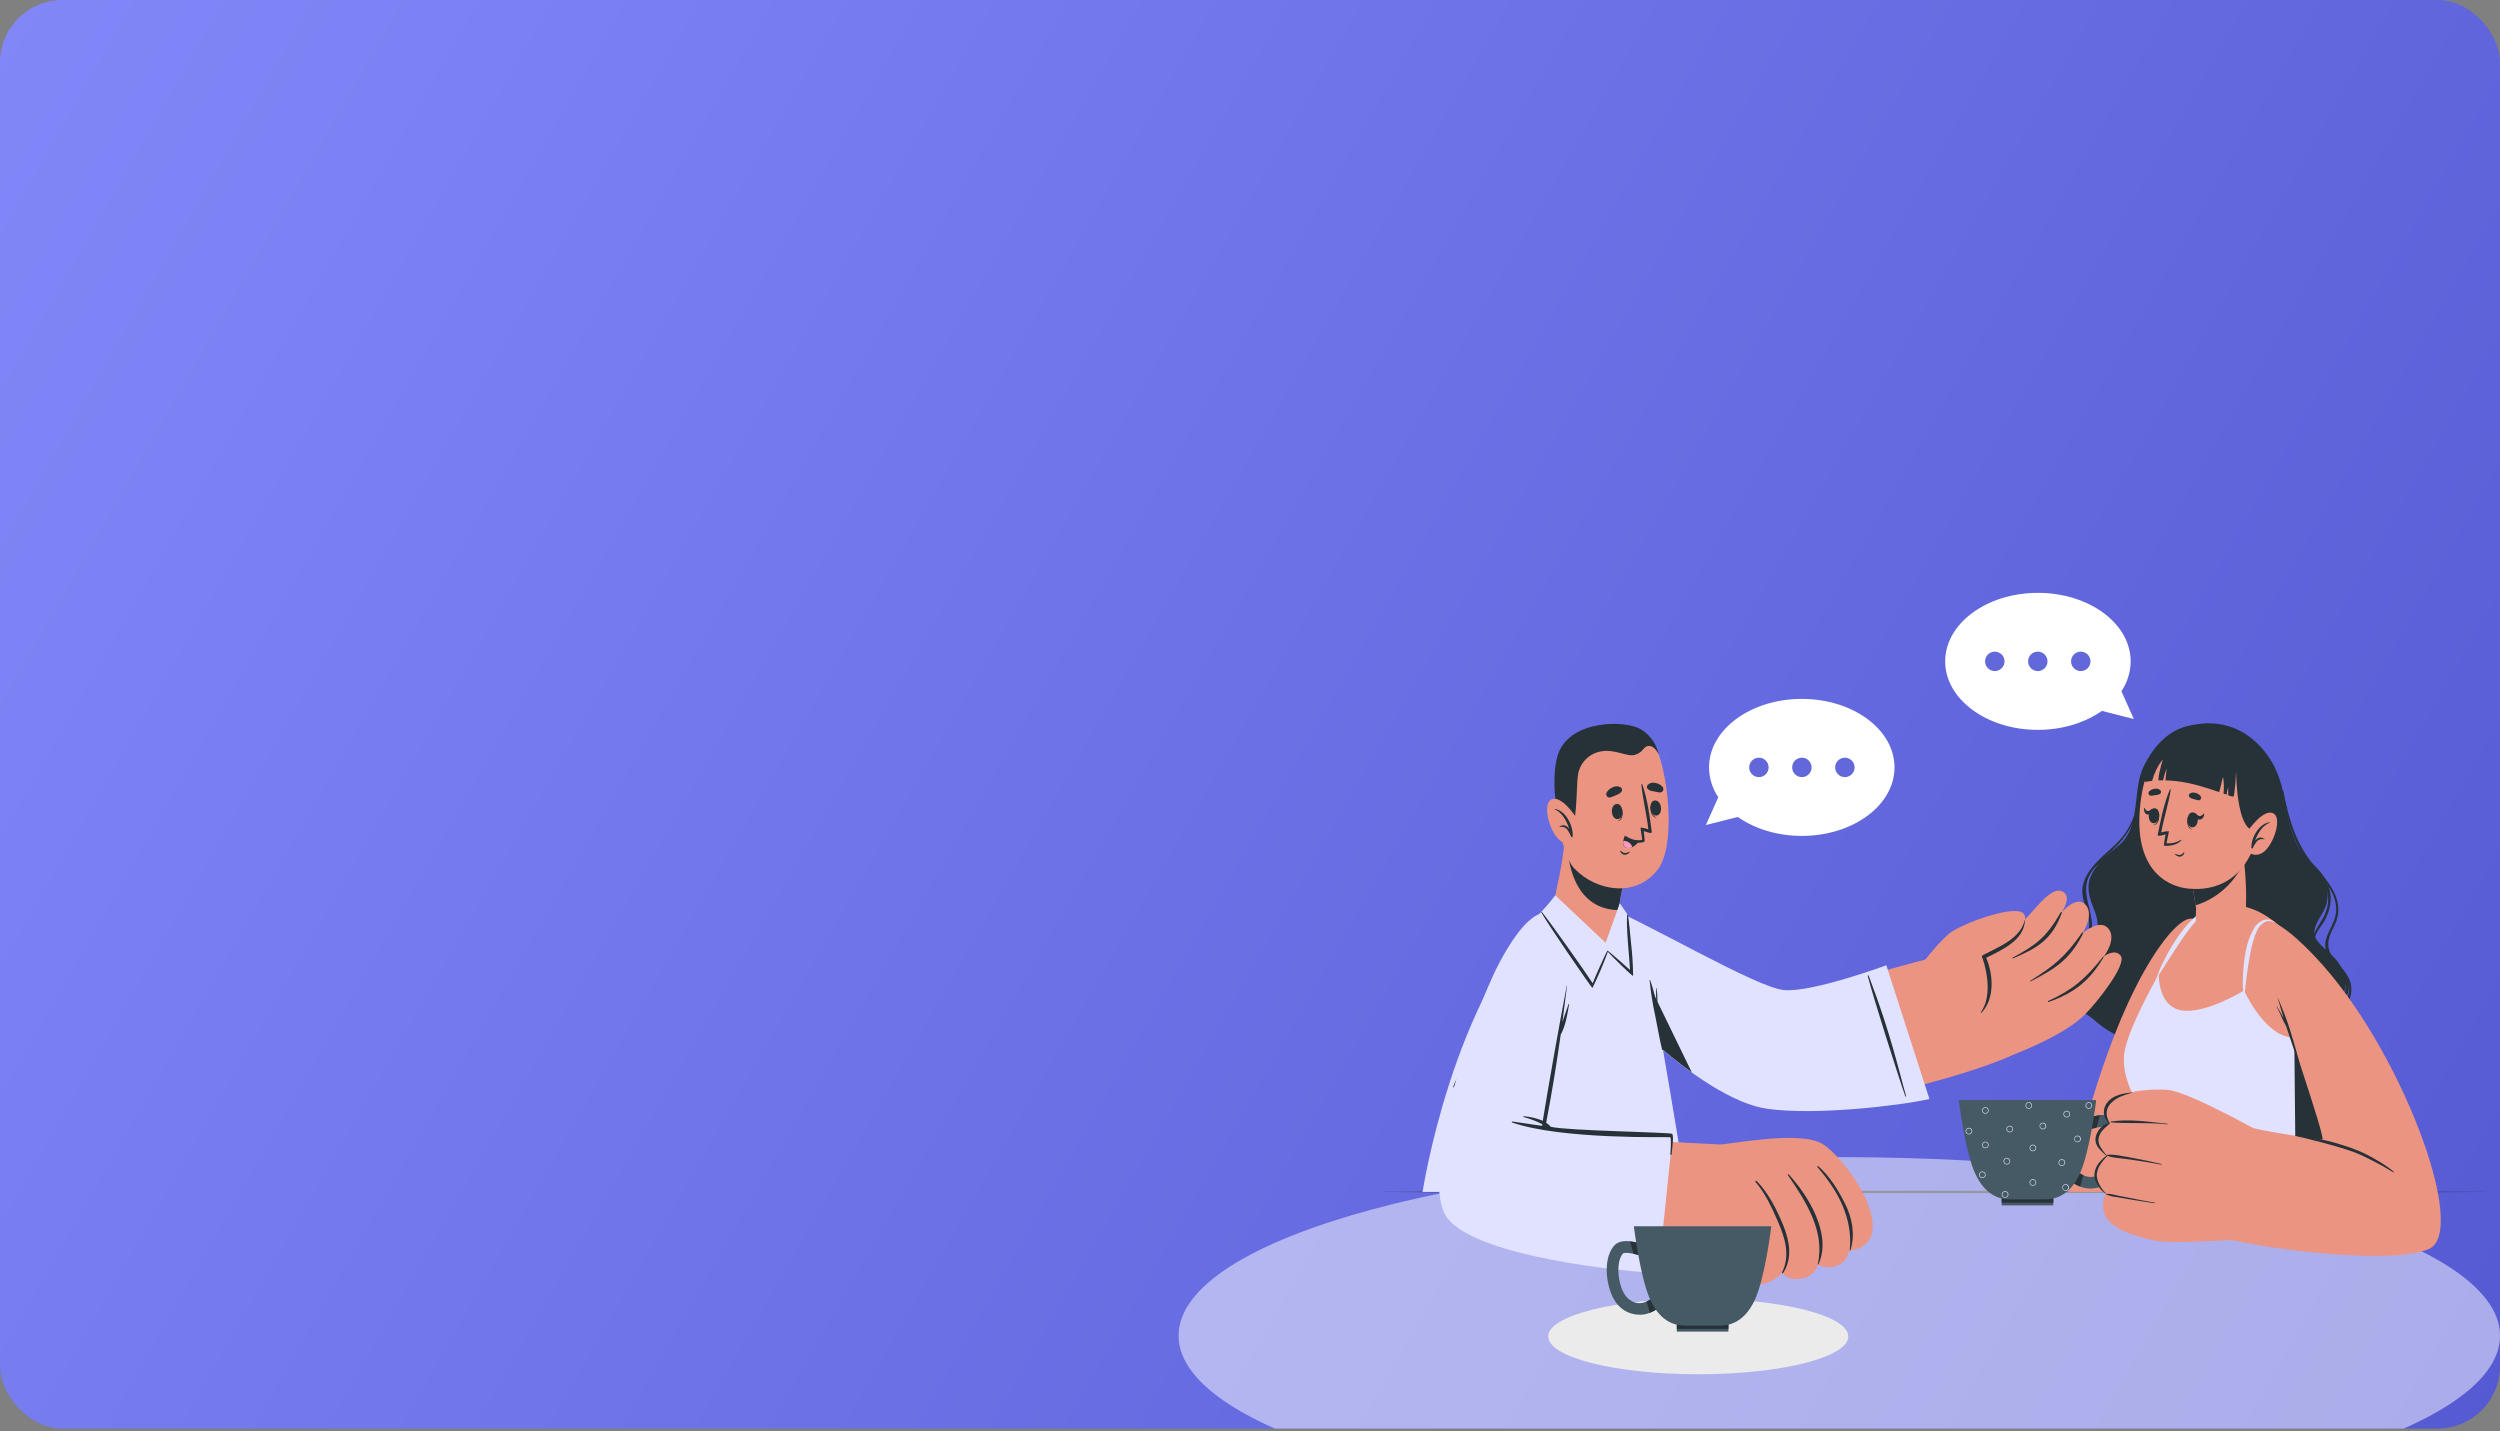 <svg width="800" height="458" viewBox="0 0 800 458" fill="none" xmlns="http://www.w3.org/2000/svg">
<rect x="0" y="0" width="800" height="458" fill="#808080" stroke="none"/>
<g clip-path="url(#clip0_1884_24912)">
<rect width="800" height="457.143" rx="20" fill="url(#paint0_linear_1884_24912)"/>
<path d="M440.477 381.42L485.121 381.234L529.766 381.164L619.048 381.032L708.33 381.164L752.975 381.234L797.619 381.42L752.975 381.614L708.33 381.684L619.048 381.808L529.766 381.676L485.121 381.614L440.477 381.42Z" fill="#263238"/>
<path opacity="0.5" d="M588.571 484.571C705.34 484.571 800 458.988 800 427.428C800 395.869 705.34 370.286 588.571 370.286C471.802 370.286 377.143 395.869 377.143 427.428C377.143 458.988 471.802 484.571 588.571 484.571Z" fill="white"/>
<path d="M543.443 439.765C569.962 439.765 591.459 434.348 591.459 427.664C591.459 420.981 569.962 415.563 543.443 415.563C516.925 415.563 495.428 420.981 495.428 427.664C495.428 434.348 516.925 439.765 543.443 439.765Z" fill="#EBEBEB"/>
<path d="M666.481 322.507C673.875 332.099 687.211 336.146 698.97 337.265C710.955 338.422 724.508 337.777 735.569 332.705C740.415 330.492 744.889 327.175 747.84 322.764C751.002 318.033 751.53 312.969 748.477 308.332C746.023 304.596 740.469 301.8 740.57 298.453C740.671 295.105 743.561 292.558 744.454 289.365C745.961 283.928 743.064 279.695 739.273 275.998C730.295 267.229 733.192 256.146 727.856 245.427C724.819 239.338 716.034 227.998 699.46 232.488C693.153 234.204 688.687 239.633 685.945 245.311C682.73 251.998 684.547 260.992 680.671 267.392C677.355 272.829 672.749 273.606 669.564 279.323C668.182 281.808 667.46 284.76 669.999 290.802C670.924 293 671.863 296.325 670.862 298.864C669.471 302.383 665.114 303.874 663.576 307.54C661.448 312.581 663.219 318.251 666.481 322.507Z" fill="#263238"/>
<path d="M744.135 324.061C749.797 323.338 752.477 315.796 749.036 311.789C746.861 309.241 743.498 307.991 741.316 305.459C737.727 301.295 741.176 297.754 743.32 293.808C747.98 285.334 742.209 279.338 736.088 273.816C731.428 269.622 730.652 264.961 730.512 259.004C730.512 258.911 730.667 258.903 730.675 259.004C730.978 263.4 731.452 267.719 734.457 271.245C736.896 274.111 740.205 276.123 742.566 279.09C746.52 284.068 746.846 289.342 743.762 294.787C742.885 296.34 741.238 298.103 740.842 299.827C739.918 303.897 742.986 306.111 745.898 308.216C748.127 309.831 750.605 311.626 751.374 314.391C752.539 318.561 748.586 324.053 744.205 324.371C743.98 324.41 743.91 324.061 744.135 324.061Z" fill="#263238"/>
<path d="M740.934 328.139C744.453 326.189 748.266 324.442 750.41 320.915C753.587 315.688 749.967 311.595 746.573 307.711C745.113 306.049 743.917 304.403 744.064 302.127C744.282 298.717 746.907 295.913 747.435 292.558C748.686 284.519 740.725 279.354 736.818 273.358C732.826 267.144 731.692 260.068 730.387 253.032C730.386 253.002 730.396 252.973 730.414 252.95C730.432 252.927 730.458 252.912 730.487 252.906C730.516 252.9 730.546 252.905 730.572 252.92C730.598 252.934 730.617 252.957 730.628 252.985C732.352 261.971 734.775 270.469 740.989 277.513C745.331 282.445 749.944 287.781 747.653 294.671C747.086 296.364 746.014 297.886 745.486 299.579C744.445 302.942 745.315 305.164 747.513 307.649C749.711 310.135 752.103 312.504 752.414 315.82C753.02 322.267 746.371 326.329 741.183 328.651C741.117 328.673 741.045 328.67 740.981 328.643C740.917 328.616 740.865 328.566 740.834 328.504C740.804 328.441 740.797 328.369 740.816 328.302C740.834 328.235 740.876 328.177 740.934 328.139Z" fill="#263238"/>
<path d="M662.116 305.482C665.006 301.645 669.495 299.805 668.454 294.212C667.732 290.329 665.673 287.222 666.551 283.191C667.273 279.843 669.526 277.28 672.167 275.121C675.522 272.379 679.204 270.181 681.681 266.577C684.384 262.632 685.658 257.964 686.971 253.459C686.971 253.373 687.149 253.412 687.134 253.459C685.728 259.595 684.027 265.886 679.196 270.383C676.672 272.713 673.619 274.492 671.118 276.869C666.621 281.148 666.567 285.94 668.369 291.432C669.192 293.948 669.922 296.48 668.703 299.012C667.483 301.544 664.99 303.074 663.219 305.172C655.701 314.104 666.769 325.808 676.066 327.641C676.485 327.719 676.423 328.356 675.988 328.278C669.037 327.121 661.767 320.783 660.345 314.018C660.014 312.551 660 311.031 660.305 309.558C660.611 308.086 661.228 306.696 662.116 305.482Z" fill="#263238"/>
<path d="M662.341 310.337C662.481 306.282 665.106 304.076 667.156 300.923C670.38 295.968 667.203 290.973 666.9 285.676C666.682 281.987 668.259 278.888 670.628 276.239C673.805 272.666 677.844 270.15 680.477 266.033C683.234 261.649 684.612 256.538 684.43 251.362C684.43 251.268 684.578 251.284 684.578 251.362C684.84 254.862 684.353 258.378 683.147 261.674C681.942 264.97 680.046 267.971 677.587 270.476C674.403 273.715 670.139 276.325 668.314 280.721C666.387 285.381 668.733 289.676 669.308 294.344C669.514 295.724 669.434 297.131 669.071 298.478C668.709 299.825 668.073 301.083 667.203 302.173C665.914 303.898 664.345 305.459 663.607 307.548C662.613 310.375 663.195 313.552 664.337 316.271C667.956 324.861 677.044 330.36 685.743 331.867C686.053 331.921 686.022 332.41 685.743 332.364C677.817 331.116 670.701 326.796 665.937 320.34C663.824 317.474 662.216 313.964 662.341 310.337Z" fill="#263238"/>
<path d="M701.759 294.002C697.495 292.977 688.703 304.1 680.959 321.001C668.532 348.069 661.984 381.42 661.984 381.42H702.466C702.466 381.42 712.788 296.635 701.759 294.002Z" fill="#EB9481"/>
<path d="M657.06 383.152H640.539V385.731H657.06V383.152Z" fill="#455A64"/>
<path d="M657.06 383.152H640.539V384.853H657.06V383.152Z" fill="#263238"/>
<path d="M676.654 376.224C675.65 377.715 674.236 378.884 672.582 379.59C670.928 380.295 669.106 380.507 667.334 380.201C666.762 380.089 666.201 379.928 665.656 379.719C664.838 379.394 664.057 378.983 663.326 378.492L665.431 375.385C665.821 375.658 666.234 375.894 666.666 376.092C670.604 377.871 673.089 374.772 673.579 374.065C675.847 370.88 676.685 363.618 674.355 360.822C674.2 360.612 673.54 360.286 670.876 360.822C670.386 360.931 669.827 361.055 669.198 361.226C668.71 361.394 668.205 361.503 667.691 361.552L667.621 359.688L667.443 357.824C667.614 357.824 667.878 357.715 668.219 357.614C669.45 357.257 670.707 356.998 671.979 356.838C673.936 356.636 675.986 356.838 677.245 358.391C681.004 363.005 679.489 372.216 676.654 376.224Z" fill="#455A64"/>
<path d="M665.449 375.377C665.838 375.65 666.251 375.886 666.683 376.084L665.65 379.719C664.832 379.394 664.051 378.983 663.32 378.492L665.449 375.377Z" fill="#263238"/>
<path d="M672.01 356.861L670.9 360.845C670.411 360.954 669.851 361.078 669.222 361.249C668.734 361.417 668.229 361.526 667.715 361.575L667.645 359.711L667.467 357.847C667.638 357.847 667.902 357.739 668.243 357.638C669.477 357.28 670.736 357.02 672.01 356.861Z" fill="#263238"/>
<path d="M626.814 352.022C626.814 352.022 628.795 368.853 632.251 375.944C635.708 383.036 640.453 383.812 643.42 383.812H654.216C657.183 383.812 661.983 383.036 665.385 375.944C668.787 368.853 670.784 352.022 670.784 352.022H626.814Z" fill="#455A64"/>
<path d="M630.052 363.012C629.843 363.012 629.639 362.95 629.466 362.834C629.292 362.718 629.156 362.553 629.077 362.36C628.997 362.167 628.976 361.955 629.016 361.75C629.057 361.545 629.158 361.357 629.305 361.209C629.453 361.061 629.641 360.96 629.846 360.92C630.051 360.879 630.264 360.9 630.457 360.98C630.65 361.06 630.815 361.195 630.931 361.369C631.047 361.543 631.109 361.747 631.109 361.956C631.109 362.236 630.997 362.505 630.799 362.703C630.601 362.901 630.333 363.012 630.052 363.012ZM630.052 361.094C629.882 361.094 629.715 361.144 629.573 361.239C629.432 361.334 629.321 361.468 629.256 361.626C629.191 361.783 629.174 361.957 629.207 362.124C629.24 362.291 629.322 362.445 629.443 362.565C629.563 362.686 629.717 362.768 629.884 362.801C630.051 362.835 630.225 362.817 630.382 362.752C630.54 362.687 630.675 362.576 630.769 362.435C630.864 362.293 630.915 362.126 630.915 361.956C630.915 361.727 630.824 361.508 630.662 361.346C630.5 361.184 630.281 361.094 630.052 361.094Z" fill="#E0E2FF"/>
<path d="M661.363 357.575C661.152 357.577 660.945 357.516 660.769 357.399C660.593 357.283 660.455 357.117 660.373 356.922C660.292 356.727 660.27 356.513 660.311 356.306C660.352 356.099 660.453 355.908 660.603 355.759C660.752 355.61 660.942 355.508 661.149 355.467C661.357 355.427 661.571 355.448 661.766 355.53C661.961 355.611 662.127 355.749 662.243 355.925C662.359 356.101 662.421 356.308 662.419 356.519C662.419 356.799 662.308 357.068 662.11 357.266C661.912 357.464 661.643 357.575 661.363 357.575ZM661.363 355.649C661.19 355.648 661.022 355.697 660.877 355.792C660.733 355.887 660.621 356.022 660.554 356.181C660.487 356.34 660.468 356.515 660.501 356.684C660.534 356.853 660.616 357.009 660.737 357.131C660.859 357.254 661.014 357.337 661.182 357.372C661.351 357.406 661.527 357.389 661.686 357.323C661.846 357.258 661.982 357.146 662.078 357.003C662.174 356.86 662.225 356.691 662.225 356.519C662.225 356.29 662.134 356.07 661.973 355.907C661.811 355.744 661.592 355.651 661.363 355.649Z" fill="#E0E2FF"/>
<path d="M659.8 373.086C659.59 373.088 659.383 373.027 659.207 372.911C659.031 372.795 658.893 372.629 658.812 372.435C658.73 372.24 658.708 372.026 658.748 371.819C658.788 371.612 658.889 371.422 659.037 371.272C659.186 371.123 659.376 371.021 659.582 370.979C659.789 370.937 660.003 370.958 660.198 371.038C660.393 371.119 660.56 371.255 660.677 371.43C660.794 371.605 660.857 371.811 660.857 372.022C660.858 372.161 660.831 372.3 660.779 372.429C660.726 372.558 660.648 372.675 660.55 372.774C660.452 372.873 660.335 372.951 660.206 373.005C660.078 373.059 659.94 373.086 659.8 373.086ZM659.8 371.16C659.628 371.158 659.458 371.208 659.314 371.303C659.17 371.398 659.057 371.534 658.99 371.693C658.924 371.853 658.906 372.028 658.939 372.198C658.972 372.367 659.055 372.523 659.178 372.645C659.3 372.767 659.455 372.85 659.625 372.883C659.794 372.917 659.97 372.899 660.129 372.832C660.288 372.765 660.424 372.652 660.519 372.508C660.614 372.364 660.664 372.195 660.662 372.022C660.662 371.793 660.572 371.574 660.41 371.412C660.248 371.251 660.029 371.16 659.8 371.16Z" fill="#E0E2FF"/>
<path d="M668.429 354.803C668.22 354.803 668.016 354.741 667.843 354.625C667.669 354.508 667.533 354.343 667.453 354.15C667.374 353.957 667.353 353.745 667.393 353.54C667.434 353.335 667.535 353.147 667.682 352.999C667.83 352.852 668.018 352.751 668.223 352.71C668.428 352.669 668.641 352.69 668.834 352.77C669.027 352.85 669.192 352.986 669.308 353.159C669.424 353.333 669.486 353.537 669.486 353.746C669.484 354.026 669.372 354.293 669.174 354.491C668.976 354.689 668.709 354.801 668.429 354.803ZM668.429 352.884C668.259 352.884 668.092 352.935 667.95 353.029C667.809 353.124 667.698 353.259 667.633 353.416C667.568 353.574 667.551 353.747 667.584 353.914C667.617 354.082 667.699 354.235 667.82 354.356C667.94 354.476 668.094 354.559 668.261 354.592C668.428 354.625 668.602 354.608 668.759 354.543C668.917 354.478 669.051 354.367 669.146 354.225C669.241 354.083 669.291 353.917 669.291 353.746C669.291 353.518 669.201 353.298 669.039 353.137C668.877 352.975 668.658 352.884 668.429 352.884Z" fill="#E0E2FF"/>
<path d="M653.697 361.389C653.489 361.384 653.287 361.318 653.117 361.2C652.946 361.081 652.814 360.914 652.738 360.721C652.662 360.527 652.644 360.316 652.687 360.112C652.731 359.909 652.833 359.723 652.982 359.578C653.13 359.432 653.318 359.334 653.523 359.295C653.727 359.256 653.938 359.278 654.13 359.359C654.321 359.44 654.485 359.575 654.6 359.748C654.715 359.921 654.777 360.125 654.777 360.332C654.777 360.473 654.749 360.612 654.694 360.742C654.64 360.872 654.56 360.989 654.459 361.088C654.359 361.186 654.239 361.263 654.108 361.315C653.978 361.367 653.838 361.392 653.697 361.389ZM653.697 359.47C653.527 359.47 653.36 359.521 653.218 359.616C653.076 359.71 652.966 359.845 652.901 360.002C652.835 360.16 652.818 360.333 652.851 360.501C652.885 360.668 652.967 360.821 653.087 360.942C653.208 361.063 653.362 361.145 653.529 361.178C653.696 361.211 653.869 361.194 654.027 361.129C654.185 361.064 654.319 360.953 654.414 360.811C654.509 360.67 654.559 360.503 654.559 360.332C654.557 360.104 654.466 359.886 654.304 359.725C654.143 359.564 653.925 359.472 653.697 359.47Z" fill="#E0E2FF"/>
<path d="M642.193 372.643C641.982 372.645 641.775 372.583 641.599 372.467C641.423 372.351 641.285 372.185 641.204 371.99C641.122 371.795 641.1 371.581 641.141 371.374C641.182 371.166 641.283 370.976 641.433 370.827C641.582 370.678 641.772 370.576 641.979 370.535C642.187 370.494 642.401 370.516 642.596 370.598C642.791 370.679 642.957 370.817 643.073 370.993C643.189 371.169 643.251 371.376 643.249 371.587C643.249 371.726 643.222 371.863 643.169 371.991C643.116 372.119 643.038 372.236 642.94 372.334C642.842 372.432 642.725 372.51 642.597 372.563C642.469 372.616 642.332 372.643 642.193 372.643ZM642.193 370.717C642.021 370.716 641.852 370.765 641.708 370.86C641.563 370.955 641.451 371.09 641.384 371.249C641.317 371.407 641.298 371.583 641.331 371.752C641.364 371.921 641.446 372.077 641.567 372.199C641.689 372.322 641.844 372.405 642.013 372.44C642.182 372.474 642.357 372.457 642.516 372.391C642.676 372.326 642.812 372.214 642.908 372.071C643.004 371.928 643.055 371.759 643.055 371.587C643.056 371.473 643.035 371.36 642.992 371.255C642.949 371.149 642.885 371.053 642.805 370.972C642.725 370.891 642.63 370.827 642.525 370.783C642.42 370.74 642.307 370.717 642.193 370.717Z" fill="#E0E2FF"/>
<path d="M649.222 354.803C649.013 354.803 648.809 354.741 648.635 354.625C648.462 354.508 648.326 354.343 648.246 354.15C648.166 353.957 648.146 353.745 648.186 353.54C648.227 353.335 648.328 353.147 648.475 352.999C648.623 352.852 648.811 352.751 649.016 352.71C649.221 352.669 649.434 352.69 649.627 352.77C649.82 352.85 649.985 352.986 650.101 353.159C650.217 353.333 650.279 353.537 650.279 353.746C650.279 354.026 650.167 354.295 649.969 354.493C649.771 354.691 649.502 354.803 649.222 354.803ZM649.222 352.884C649.052 352.884 648.885 352.935 648.743 353.029C648.602 353.124 648.491 353.259 648.426 353.416C648.361 353.574 648.343 353.747 648.377 353.914C648.41 354.082 648.492 354.235 648.613 354.356C648.733 354.476 648.887 354.559 649.054 354.592C649.221 354.625 649.395 354.608 649.552 354.543C649.71 354.478 649.844 354.367 649.939 354.225C650.034 354.083 650.084 353.917 650.084 353.746C650.084 353.518 649.994 353.298 649.832 353.137C649.67 352.975 649.451 352.884 649.222 352.884Z" fill="#E0E2FF"/>
<path d="M650.535 368.403C650.326 368.403 650.122 368.341 649.948 368.225C649.774 368.109 649.639 367.944 649.559 367.751C649.479 367.558 649.458 367.345 649.499 367.14C649.54 366.935 649.64 366.747 649.788 366.599C649.936 366.452 650.124 366.351 650.329 366.31C650.534 366.27 650.746 366.29 650.939 366.37C651.132 366.45 651.297 366.586 651.413 366.76C651.529 366.933 651.591 367.137 651.591 367.346C651.591 367.627 651.48 367.895 651.282 368.093C651.084 368.291 650.815 368.403 650.535 368.403ZM650.535 366.484C650.364 366.484 650.198 366.535 650.056 366.63C649.914 366.724 649.804 366.859 649.738 367.016C649.673 367.174 649.656 367.347 649.689 367.515C649.723 367.682 649.805 367.835 649.925 367.956C650.046 368.077 650.199 368.159 650.367 368.192C650.534 368.225 650.707 368.208 650.865 368.143C651.022 368.078 651.157 367.967 651.252 367.825C651.346 367.684 651.397 367.517 651.397 367.346C651.397 367.118 651.306 366.898 651.144 366.737C650.983 366.575 650.763 366.484 650.535 366.484Z" fill="#E0E2FF"/>
<path d="M660.99 381.063C660.781 381.058 660.578 380.992 660.407 380.873C660.235 380.754 660.103 380.588 660.025 380.394C659.948 380.2 659.929 379.987 659.971 379.783C660.014 379.579 660.115 379.391 660.264 379.244C660.412 379.097 660.6 378.997 660.805 378.956C661.009 378.915 661.222 378.935 661.415 379.014C661.608 379.093 661.774 379.227 661.892 379.399C662.01 379.571 662.074 379.775 662.077 379.983C662.08 380.127 662.055 380.269 662.001 380.402C661.947 380.535 661.867 380.656 661.765 380.757C661.664 380.858 661.542 380.937 661.409 380.99C661.276 381.042 661.133 381.067 660.99 381.063ZM660.99 379.137C660.817 379.135 660.649 379.185 660.504 379.28C660.36 379.374 660.248 379.51 660.181 379.668C660.114 379.827 660.095 380.002 660.128 380.172C660.161 380.341 660.243 380.497 660.364 380.619C660.486 380.741 660.641 380.825 660.81 380.859C660.978 380.893 661.154 380.877 661.313 380.811C661.473 380.745 661.609 380.634 661.705 380.491C661.801 380.348 661.852 380.179 661.852 380.007C661.852 379.777 661.761 379.557 661.6 379.394C661.439 379.231 661.219 379.139 660.99 379.137Z" fill="#E0E2FF"/>
<path d="M635.297 356.387C635.088 356.385 634.885 356.322 634.712 356.205C634.539 356.088 634.405 355.923 634.326 355.73C634.247 355.536 634.228 355.324 634.269 355.12C634.311 354.916 634.412 354.728 634.56 354.581C634.708 354.434 634.896 354.334 635.101 354.294C635.306 354.254 635.518 354.275 635.71 354.356C635.903 354.436 636.067 354.571 636.183 354.745C636.299 354.918 636.361 355.122 636.361 355.331C636.361 355.47 636.333 355.608 636.28 355.737C636.226 355.865 636.147 355.982 636.049 356.08C635.95 356.179 635.832 356.256 635.703 356.309C635.574 356.361 635.436 356.388 635.297 356.387ZM635.297 354.469C635.126 354.47 634.961 354.522 634.82 354.618C634.679 354.713 634.57 354.848 634.506 355.006C634.442 355.164 634.426 355.337 634.46 355.504C634.494 355.67 634.577 355.823 634.697 355.943C634.818 356.063 634.972 356.144 635.139 356.177C635.306 356.209 635.479 356.192 635.636 356.126C635.793 356.061 635.927 355.95 636.022 355.809C636.116 355.667 636.167 355.501 636.167 355.331C636.167 355.217 636.144 355.104 636.1 354.999C636.056 354.894 635.992 354.798 635.911 354.718C635.83 354.638 635.734 354.575 635.629 354.532C635.523 354.489 635.41 354.468 635.297 354.469Z" fill="#E0E2FF"/>
<path d="M664.81 365.521C664.599 365.521 664.393 365.458 664.218 365.341C664.043 365.224 663.907 365.057 663.826 364.862C663.746 364.667 663.725 364.453 663.767 364.246C663.809 364.04 663.911 363.85 664.061 363.701C664.21 363.553 664.4 363.452 664.607 363.412C664.814 363.372 665.029 363.394 665.223 363.476C665.417 363.558 665.583 363.695 665.699 363.871C665.815 364.047 665.876 364.254 665.874 364.464C665.874 364.604 665.847 364.742 665.793 364.87C665.74 364.999 665.661 365.116 665.562 365.214C665.463 365.312 665.346 365.39 665.217 365.443C665.088 365.495 664.95 365.522 664.81 365.521ZM664.81 363.595C664.636 363.588 664.465 363.634 664.317 363.727C664.17 363.819 664.053 363.954 663.983 364.113C663.913 364.272 663.892 364.449 663.923 364.62C663.955 364.791 664.037 364.949 664.158 365.073C664.28 365.197 664.437 365.282 664.607 365.317C664.778 365.351 664.955 365.333 665.115 365.266C665.276 365.199 665.413 365.085 665.508 364.939C665.603 364.794 665.652 364.623 665.649 364.449C665.645 364.226 665.556 364.013 665.4 363.854C665.244 363.695 665.033 363.602 664.81 363.595Z" fill="#E0E2FF"/>
<path d="M643.125 362.352C642.916 362.352 642.712 362.29 642.538 362.174C642.364 362.058 642.229 361.893 642.149 361.7C642.069 361.507 642.048 361.294 642.089 361.089C642.129 360.885 642.23 360.696 642.378 360.549C642.525 360.401 642.714 360.3 642.919 360.26C643.123 360.219 643.336 360.24 643.529 360.32C643.722 360.4 643.887 360.535 644.003 360.709C644.119 360.882 644.181 361.087 644.181 361.296C644.181 361.434 644.154 361.572 644.101 361.7C644.047 361.828 643.97 361.944 643.872 362.042C643.774 362.141 643.657 362.218 643.529 362.271C643.401 362.325 643.263 362.352 643.125 362.352ZM643.125 360.433C642.954 360.433 642.787 360.484 642.646 360.579C642.504 360.673 642.393 360.808 642.328 360.966C642.263 361.123 642.246 361.297 642.279 361.464C642.312 361.631 642.394 361.785 642.515 361.905C642.636 362.026 642.789 362.108 642.956 362.141C643.124 362.174 643.297 362.157 643.455 362.092C643.612 362.027 643.747 361.916 643.842 361.775C643.936 361.633 643.987 361.466 643.987 361.296C643.987 361.182 643.965 361.07 643.921 360.966C643.878 360.861 643.814 360.766 643.734 360.686C643.654 360.606 643.559 360.542 643.455 360.499C643.35 360.456 643.238 360.433 643.125 360.433Z" fill="#E0E2FF"/>
<path d="M650.534 379.47C650.323 379.472 650.115 379.41 649.939 379.293C649.762 379.176 649.625 379.009 649.544 378.813C649.463 378.618 649.442 378.402 649.484 378.195C649.526 377.987 649.629 377.797 649.78 377.648C649.931 377.5 650.123 377.4 650.331 377.361C650.539 377.321 650.754 377.345 650.949 377.429C651.143 377.513 651.308 377.653 651.422 377.831C651.537 378.01 651.595 378.218 651.591 378.43C651.587 378.707 651.474 378.972 651.276 379.167C651.078 379.361 650.812 379.47 650.534 379.47ZM650.534 377.544C650.362 377.543 650.193 377.593 650.048 377.688C649.904 377.783 649.791 377.918 649.725 378.078C649.658 378.237 649.64 378.412 649.673 378.582C649.707 378.751 649.79 378.907 649.912 379.029C650.034 379.151 650.189 379.234 650.359 379.268C650.528 379.301 650.704 379.283 650.863 379.216C651.023 379.149 651.158 379.037 651.253 378.893C651.348 378.748 651.398 378.579 651.397 378.406C651.397 378.178 651.306 377.958 651.144 377.797C650.982 377.635 650.763 377.544 650.534 377.544Z" fill="#E0E2FF"/>
<path d="M641.634 383.292C641.424 383.293 641.217 383.232 641.041 383.116C640.865 383 640.727 382.835 640.646 382.64C640.564 382.446 640.542 382.232 640.582 382.025C640.622 381.818 640.723 381.628 640.871 381.478C641.02 381.328 641.21 381.226 641.416 381.185C641.623 381.143 641.837 381.164 642.032 381.244C642.227 381.324 642.394 381.461 642.511 381.636C642.628 381.811 642.691 382.017 642.691 382.228C642.691 382.509 642.58 382.778 642.382 382.977C642.184 383.177 641.915 383.29 641.634 383.292ZM641.634 381.365C641.462 381.364 641.292 381.414 641.148 381.509C641.004 381.604 640.891 381.74 640.824 381.899C640.758 382.058 640.74 382.234 640.773 382.403C640.806 382.573 640.889 382.728 641.011 382.85C641.134 382.973 641.289 383.056 641.459 383.089C641.628 383.122 641.804 383.104 641.963 383.038C642.122 382.971 642.258 382.858 642.353 382.714C642.448 382.57 642.498 382.4 642.496 382.228C642.494 382 642.403 381.782 642.242 381.62C642.08 381.459 641.862 381.368 641.634 381.365Z" fill="#E0E2FF"/>
<path d="M635.297 367.439C635.088 367.438 634.885 367.374 634.712 367.257C634.539 367.14 634.405 366.975 634.326 366.782C634.247 366.589 634.228 366.377 634.269 366.172C634.311 365.968 634.412 365.78 634.56 365.633C634.708 365.486 634.896 365.387 635.101 365.346C635.306 365.306 635.518 365.328 635.71 365.408C635.903 365.488 636.067 365.623 636.183 365.797C636.299 365.97 636.361 366.174 636.361 366.383C636.361 366.522 636.333 366.66 636.28 366.789C636.226 366.918 636.147 367.034 636.049 367.133C635.95 367.231 635.832 367.308 635.703 367.361C635.574 367.414 635.436 367.44 635.297 367.439ZM635.297 365.521C635.126 365.522 634.961 365.574 634.82 365.67C634.679 365.766 634.57 365.901 634.506 366.058C634.442 366.216 634.426 366.389 634.46 366.556C634.494 366.723 634.577 366.875 634.697 366.995C634.818 367.115 634.972 367.196 635.139 367.229C635.306 367.262 635.479 367.244 635.636 367.179C635.793 367.113 635.927 367.003 636.022 366.861C636.116 366.719 636.167 366.553 636.167 366.383C636.167 366.269 636.144 366.156 636.1 366.051C636.056 365.946 635.992 365.851 635.911 365.771C635.83 365.69 635.734 365.627 635.629 365.584C635.523 365.541 635.41 365.52 635.297 365.521Z" fill="#E0E2FF"/>
<path d="M634.341 376.985C634.133 376.985 633.928 376.923 633.755 376.807C633.581 376.691 633.446 376.526 633.366 376.333C633.286 376.14 633.265 375.928 633.305 375.723C633.346 375.518 633.447 375.33 633.595 375.182C633.742 375.034 633.93 374.934 634.135 374.893C634.34 374.852 634.553 374.873 634.746 374.953C634.939 375.033 635.104 375.168 635.22 375.342C635.336 375.516 635.398 375.72 635.398 375.929C635.398 376.209 635.286 376.478 635.088 376.676C634.89 376.874 634.622 376.985 634.341 376.985ZM634.341 375.067C634.171 375.067 634.004 375.117 633.862 375.212C633.721 375.307 633.61 375.441 633.545 375.599C633.48 375.756 633.463 375.93 633.496 376.097C633.529 376.264 633.611 376.418 633.732 376.538C633.852 376.659 634.006 376.741 634.173 376.774C634.341 376.808 634.514 376.791 634.671 376.725C634.829 376.66 634.964 376.55 635.058 376.408C635.153 376.266 635.204 376.099 635.204 375.929C635.204 375.7 635.113 375.481 634.951 375.319C634.789 375.158 634.57 375.067 634.341 375.067Z" fill="#E0E2FF"/>
<path d="M686.062 356.146L685.378 381.42H767.763C767.763 381.42 752.291 315.401 729.122 295.983C716.446 285.373 706.598 289.917 699.902 296.938C698.271 298.709 680.407 327.548 679.63 337.933C678.994 347.098 686.062 356.146 686.062 356.146Z" fill="#EB9481"/>
<path d="M686.061 356.146L685.377 381.42H767.754C767.754 381.42 759.987 348.348 747.257 322.142C745.548 325.373 741.191 331.991 734.17 332.037C724.849 332.107 718.1 316.954 718.1 316.954C718.1 316.954 705.89 324.534 698.162 323.331C690.434 322.127 690.807 311.742 690.807 311.742C685.618 321.016 680.088 332.232 679.669 337.917C678.993 347.098 686.061 356.146 686.061 356.146Z" fill="#E0E2FF"/>
<path d="M718.062 319.882C717.729 317.333 717.625 314.76 717.751 312.193C717.841 309.614 718.129 307.046 718.613 304.511C719.06 301.92 719.948 299.424 721.238 297.133C721.918 295.915 722.992 294.965 724.283 294.437C724.944 294.215 725.654 294.18 726.333 294.336C726.652 294.445 726.97 294.554 727.265 294.678L728.096 295.183L727.188 294.896C726.877 294.841 726.574 294.802 726.271 294.764C725.684 294.737 725.1 294.866 724.578 295.136C723.567 295.744 722.769 296.65 722.295 297.731C721.759 298.838 721.328 299.992 721.005 301.179C720.656 302.367 720.368 303.587 720.135 304.814C719.902 306.041 719.677 307.284 719.491 308.535C719.304 309.785 719.133 311.035 718.955 312.294C718.644 314.81 718.326 317.335 718.062 319.882Z" fill="#E0E2FF"/>
<path d="M689.859 313.443C690.71 311.069 691.725 308.756 692.896 306.523C694.059 304.272 695.356 302.094 696.78 299.998C697.502 298.958 698.248 297.932 699.048 296.938C699.858 295.95 700.727 295.011 701.65 294.127C702.576 293.214 703.621 292.43 704.756 291.797C705.315 291.45 705.943 291.232 706.595 291.157C707.248 291.082 707.909 291.151 708.531 291.362C707.926 291.311 707.317 291.38 706.738 291.565C706.16 291.751 705.624 292.048 705.16 292.441C704.191 293.181 703.303 294.022 702.512 294.95C700.906 296.824 699.417 298.795 698.054 300.853C696.64 302.896 695.312 305 693.96 307.066C692.609 309.132 691.281 311.354 689.859 313.443Z" fill="#E0E2FF"/>
<path d="M767.755 381.42H734.659L734.17 332.037C741.16 331.991 745.549 325.373 747.257 322.142C760.003 348.348 767.755 381.42 767.755 381.42Z" fill="#263238"/>
<path d="M718.543 292.767C718.131 294.189 710.776 303.16 704.221 302.5C702.085 302.282 702.753 290.577 702.753 290.577L702.605 289.707L700.547 277.459L715.25 269.094L717.37 267.991C717.37 267.991 717.712 271.385 718.1 275.61C718.1 275.804 718.139 275.999 718.155 276.208C718.17 276.418 718.209 276.674 718.225 276.892C718.295 277.529 718.357 278.173 718.411 278.81C718.45 279.299 718.489 279.773 718.512 280.294C718.535 280.814 718.574 281.311 718.613 281.847C718.84 285.485 718.817 289.133 718.543 292.767Z" fill="#EB9481"/>
<path d="M718.1 275.602C716.695 278.936 714.581 281.925 711.905 284.361C709.23 286.796 706.056 288.621 702.605 289.707L700.547 277.459L715.25 269.094L717.37 267.991C717.37 267.991 717.689 271.377 718.1 275.602Z" fill="#263238"/>
<path d="M684.78 258.624C682.862 280.371 695.654 283.944 700.314 284.356C704.563 284.721 719.087 285.443 723.243 264.037C727.398 242.631 717.899 234.88 708.221 233.513C698.544 232.146 686.699 236.907 684.78 258.624Z" fill="#EB9481"/>
<path d="M688.375 254.647C688.873 254.601 689.369 254.529 689.859 254.429C690.395 254.428 690.917 254.251 691.342 253.924C691.456 253.795 691.524 253.633 691.535 253.461C691.546 253.29 691.5 253.119 691.404 252.977C691.173 252.724 690.878 252.539 690.55 252.439C690.222 252.339 689.873 252.329 689.54 252.41C688.841 252.461 688.186 252.775 687.707 253.287C687.606 253.411 687.542 253.561 687.523 253.72C687.505 253.878 687.532 254.039 687.603 254.183C687.673 254.326 687.784 254.446 687.921 254.528C688.058 254.611 688.216 254.652 688.375 254.647Z" fill="#263238"/>
<path d="M703.396 256.091C702.892 255.998 702.441 255.827 701.952 255.688C701.419 255.616 700.924 255.371 700.546 254.989C700.453 254.846 700.409 254.677 700.422 254.507C700.435 254.337 700.503 254.176 700.616 254.049C700.876 253.826 701.192 253.678 701.53 253.621C701.868 253.563 702.215 253.598 702.534 253.723C703.221 253.866 703.828 254.262 704.235 254.833C704.323 254.968 704.369 255.126 704.368 255.287C704.367 255.447 704.319 255.604 704.23 255.738C704.141 255.872 704.014 255.977 703.866 256.04C703.718 256.102 703.555 256.12 703.396 256.091Z" fill="#263238"/>
<path d="M700.143 261.396C700.143 261.334 700.252 261.474 700.244 261.536C700.066 263.012 700.112 264.728 701.409 265.334C701.409 265.334 701.409 265.428 701.409 265.42C699.771 265.031 699.74 262.763 700.143 261.396Z" fill="#263238"/>
<path d="M701.602 259.967C703.994 259.967 703.754 264.783 701.54 264.752C699.327 264.721 699.591 259.936 701.602 259.967Z" fill="#263238"/>
<path d="M702.528 260.262C702.931 260.558 703.304 261.039 703.817 261.132C704.33 261.226 704.865 260.736 705.269 260.278C705.316 260.224 705.355 260.278 705.347 260.332C705.347 261.249 704.92 262.173 703.926 262.266C702.931 262.36 702.419 261.49 702.24 260.565C702.201 260.371 702.364 260.146 702.528 260.262Z" fill="#263238"/>
<path d="M690.884 260.255C690.884 260.2 690.768 260.325 690.768 260.379C690.768 261.87 690.488 263.563 689.121 264.006C689.082 264.006 689.082 264.092 689.121 264.084C690.775 263.921 691.109 261.668 690.884 260.255Z" fill="#263238"/>
<path d="M689.626 258.655C687.249 258.367 686.861 263.152 689.066 263.408C691.272 263.664 691.622 258.888 689.626 258.655Z" fill="#263238"/>
<path d="M688.609 258.887C688.205 259.105 687.833 259.54 687.343 259.532C686.854 259.524 686.473 258.973 686.178 258.452C686.178 258.398 686.108 258.452 686.101 258.499C686 259.408 686.225 260.386 687.095 260.627C687.965 260.868 688.532 260.122 688.819 259.229C688.873 259.066 688.765 258.817 688.609 258.887Z" fill="#263238"/>
<path d="M698.847 272.729C698.489 273.078 698.132 273.552 697.596 273.599C697.045 273.584 696.502 273.454 696.004 273.218C695.993 273.213 695.981 273.211 695.97 273.214C695.958 273.216 695.948 273.222 695.94 273.231C695.932 273.239 695.927 273.25 695.926 273.262C695.925 273.274 695.928 273.286 695.934 273.296C696.147 273.588 696.435 273.817 696.767 273.96C697.098 274.104 697.463 274.156 697.821 274.111C698.124 274.031 698.396 273.864 698.605 273.631C698.813 273.397 698.948 273.108 698.994 272.799C699.049 272.713 698.901 272.682 698.847 272.729Z" fill="#263238"/>
<path d="M692.982 266.997C692.982 266.997 692.5 269.529 692.438 270.577C692.438 270.67 696.05 271.074 698.046 268.884C698.132 268.791 697.999 268.666 697.898 268.729C696.533 269.589 694.925 269.984 693.316 269.855C693.254 269.56 694.17 266.018 694.007 265.971C693.193 265.992 692.386 266.122 691.607 266.36C692.384 261.762 693.937 257.327 694.629 252.736C694.639 252.7 694.634 252.662 694.616 252.629C694.598 252.596 694.568 252.572 694.531 252.562C694.495 252.551 694.457 252.556 694.424 252.574C694.391 252.592 694.367 252.623 694.357 252.659C692.438 257.187 691.413 262.461 690.473 267.191C690.357 267.797 692.555 267.144 692.982 266.997Z" fill="#263238"/>
<path d="M721.16 265.715C715.871 265.125 715.568 248.705 715.553 246.694C715.49 247.96 715.172 254.686 714.636 254.919C714.069 254.863 713.515 254.714 712.997 254.476C713.059 253.672 713.059 252.865 712.997 252.061C712.997 251.68 712.795 252.837 712.485 254.29L711.521 253.94C711.712 252.231 711.672 250.505 711.405 248.806C711.296 248.162 710.908 250.997 710.116 253.466C706.527 252.2 701.347 250.507 696.415 249.964C695.094 249.816 693.953 249.746 692.943 249.715C693.083 247.734 693.471 245.645 693.292 246.088C692.805 247.255 692.433 248.467 692.182 249.707C691.638 249.707 691.125 249.707 690.667 249.707C690.745 246.896 692.415 242.531 691.91 243.183C690.424 245.189 689.331 247.458 688.686 249.87C686.753 250.088 686.193 250.422 686.178 249.925C686.178 249.024 687.84 241.272 694.38 235.998C701.479 230.259 714.822 229.692 721.564 239.882C721.564 239.882 727.397 244.348 727.879 250.88C728.36 257.412 724.221 266.057 721.16 265.715Z" fill="#263238"/>
<path d="M719.669 265.404C719.669 265.404 724.438 258.608 727.521 260.309C730.605 262.01 727.009 271.866 723.381 273.21C722.931 273.412 722.444 273.522 721.95 273.532C721.456 273.543 720.965 273.454 720.506 273.27C720.048 273.087 719.63 272.813 719.28 272.465C718.929 272.117 718.652 271.702 718.465 271.245L719.669 265.404Z" fill="#EB9481"/>
<path d="M726.418 263.105C726.428 263.109 726.437 263.116 726.443 263.125C726.449 263.134 726.452 263.145 726.452 263.155C726.452 263.166 726.449 263.177 726.443 263.186C726.437 263.195 726.428 263.202 726.418 263.206C723.87 264.231 722.534 266.585 721.587 269.031C722.364 268.091 723.373 267.579 724.632 268.48C724.701 268.526 724.632 268.627 724.562 268.612C724.117 268.466 723.638 268.463 723.191 268.602C722.744 268.741 722.352 269.016 722.068 269.388C721.597 270.013 721.196 270.688 720.872 271.4C720.748 271.625 720.336 271.509 720.43 271.245C720.434 271.224 720.434 271.203 720.43 271.183C720.414 267.959 722.938 263.431 726.418 263.105Z" fill="#263238"/>
<path d="M740.935 306.259C768.011 334.787 790.256 394.104 777.231 399.672C765.324 404.76 727.607 400.061 712.097 396.364C707.537 395.276 716.71 359.975 721.588 361.133C727.475 362.531 742.559 364.698 743.141 364.659C744.438 364.566 729.937 323.09 725.526 307.96C719.374 286.826 730.768 295.54 740.935 306.259Z" fill="#EB9481"/>
<path d="M674.651 353.024C672.546 356.286 675.117 359.377 675.117 359.377C673.368 360.203 671.963 361.615 671.148 363.37C669.859 366.531 674.255 369.933 674.255 369.933C672.621 371.169 671.398 372.869 670.744 374.81C669.812 377.956 673.75 382.026 673.75 382.026C672.882 383.984 672.744 386.189 673.362 388.24C675.257 393.677 683.816 395.611 689.245 396.908C694.674 398.205 711.28 396.783 714.473 396.83L723.063 362.119C723.063 362.119 700.368 349.397 693.773 348.783C688.212 348.232 677.004 349.358 674.651 353.024Z" fill="#EB9481"/>
<path d="M675.499 358.88C681.542 358.01 687.507 358.973 693.518 359.602C693.545 359.602 693.571 359.613 693.59 359.632C693.609 359.651 693.619 359.677 693.619 359.703C693.619 359.73 693.609 359.756 693.59 359.775C693.571 359.794 693.545 359.804 693.518 359.804C687.546 359.113 681.511 359.618 675.522 359.167C675.489 359.163 675.458 359.147 675.435 359.123C675.412 359.098 675.398 359.067 675.395 359.033C675.392 359 675.401 358.966 675.42 358.938C675.439 358.91 675.467 358.89 675.499 358.88Z" fill="#263238"/>
<path d="M674.472 369.506C675.864 369.44 677.258 369.557 678.619 369.855C680.072 370.08 681.524 370.337 682.977 370.632C685.881 371.175 688.768 371.794 691.637 372.488C691.761 372.488 691.745 372.721 691.637 372.698C688.74 372.154 685.843 371.657 682.93 371.245C681.47 371.033 680.01 370.834 678.549 370.647C677.16 370.562 675.785 370.322 674.448 369.933C674.392 369.93 674.339 369.904 674.301 369.862C674.263 369.82 674.243 369.764 674.246 369.708C674.25 369.651 674.275 369.598 674.317 369.56C674.359 369.522 674.415 369.502 674.472 369.506Z" fill="#263238"/>
<path d="M673.868 382.049C675.056 381.863 676.423 382.321 677.58 382.562C678.901 382.842 680.213 383.106 681.534 383.339C684.175 383.867 686.815 384.387 689.472 384.822C689.604 384.822 689.58 385.047 689.472 385.024C686.769 384.605 684.035 384.247 681.363 383.766L677.394 383.082C676.17 382.98 674.973 382.662 673.86 382.143C673.85 382.129 673.845 382.112 673.846 382.094C673.847 382.077 673.855 382.061 673.868 382.049Z" fill="#263238"/>
<path d="M682.209 349.568C679.452 349.863 676.291 350.399 674.442 352.675C673.594 353.647 673.16 354.912 673.23 356.201C673.361 357.406 673.944 358.516 674.861 359.308C673.755 359.639 672.764 360.275 672.002 361.143C671.239 362.011 670.737 363.076 670.551 364.216C670.496 364.788 670.559 365.364 670.736 365.91C670.912 366.457 671.198 366.961 671.576 367.393C671.941 367.851 672.353 368.255 672.772 368.675C673.191 369.094 673.634 369.451 674.054 369.816C673.584 370.173 673.14 370.562 672.725 370.981C672.262 371.411 671.84 371.885 671.467 372.395C670.71 373.413 670.27 374.631 670.201 375.898C670.235 377.157 670.646 378.378 671.382 379.401C671.975 380.452 672.821 381.338 673.844 381.979C673.906 381.979 673.968 381.933 673.922 381.886C673.116 381.122 672.44 380.233 671.918 379.253C671.288 378.211 670.958 377.015 670.962 375.797C671.082 374.642 671.497 373.538 672.166 372.589C672.496 372.078 672.854 371.585 673.238 371.113C673.557 370.725 674.388 369.933 674.31 369.878C674.232 369.824 673.432 368.908 673.129 368.496C672.826 368.084 672.516 367.634 672.236 367.183C671.647 366.32 671.4 365.267 671.545 364.232C671.744 363.269 672.2 362.377 672.865 361.653C673.525 360.876 674.357 360.325 675.048 359.603C675.094 359.523 675.107 359.428 675.087 359.339C673.619 356.939 673.859 354.678 675.522 352.993C676.364 352.16 677.344 351.48 678.419 350.981C679.648 350.451 680.918 350.02 682.217 349.692C682.31 349.692 682.294 349.56 682.209 349.568Z" fill="#263238"/>
<path d="M735.427 338.616C735.024 337.024 734.573 335.447 734.107 333.862C733.175 330.686 732.212 327.501 731 324.41C730.324 322.662 729.579 320.946 728.857 319.214C728.857 319.214 728.81 319.214 728.818 319.214C729.478 321.404 730.084 323.61 730.744 325.8C730.068 324.526 729.307 323.307 728.662 322.026C728.662 321.956 728.53 322.026 728.561 322.088C729.229 323.416 729.773 324.798 730.402 326.142C730.759 326.919 731.179 327.649 731.559 328.379C731.559 328.472 731.614 328.565 731.645 328.651C732.701 331.796 733.726 334.958 734.798 338.095C735.396 339.859 736.049 341.622 736.538 343.416C736.545 343.429 736.556 343.439 736.57 343.445C736.584 343.451 736.599 343.451 736.613 343.446C736.627 343.442 736.639 343.432 736.647 343.419C736.654 343.407 736.657 343.392 736.655 343.377C736.189 341.824 735.831 340.208 735.427 338.616Z" fill="#263238"/>
<path d="M766.029 374.966C764.319 373.556 762.483 372.306 760.546 371.23C758.671 370.082 756.71 369.08 754.682 368.232C748.203 365.638 741.383 363.995 734.433 363.354C734.417 363.354 734.401 363.361 734.389 363.372C734.378 363.384 734.371 363.4 734.371 363.416C734.371 363.433 734.378 363.448 734.389 363.46C734.401 363.472 734.417 363.478 734.433 363.478C735.614 363.696 748.227 366.717 753.525 368.775C755.544 369.552 757.486 370.538 759.42 371.525C760.528 372.084 761.62 372.667 762.697 373.272C763.777 373.886 764.81 374.57 765.897 375.152C765.922 375.163 765.95 375.165 765.976 375.158C766.001 375.151 766.024 375.135 766.04 375.113C766.055 375.091 766.063 375.064 766.061 375.037C766.059 375.011 766.048 374.985 766.029 374.966Z" fill="#263238"/>
<path d="M504.382 304.891C509.936 314.88 547.994 353.047 569.571 353.994C594.247 355.089 640.429 340.464 644.181 337.264C654.449 328.487 642.332 302.483 634.394 302.973C624.499 303.579 577.594 318.887 570.091 318.08C558.379 316.814 532.243 299.439 513.532 290.546C502.65 285.365 500.111 297.202 504.382 304.891Z" fill="#EB9481"/>
<path d="M640.143 339.159C642.348 338.189 659.77 332.099 667.203 324.612C671.141 320.651 680.741 308.526 678.628 305.831C676.694 303.369 673.253 306.049 673.253 306.049C673.253 306.049 677.448 300.612 674.729 297.186C672.011 293.761 666.426 298.608 666.426 298.608C666.426 298.608 670.31 292.682 667.374 289.497C664.438 286.313 659.607 292.084 659.607 292.084C659.607 292.084 663.428 286.833 659.886 285.233C655.63 283.307 649.673 293.777 644.609 297.334C643.459 298.111 620.135 312.021 620.135 312.021L640.143 339.159Z" fill="#EB9481"/>
<path d="M659.373 292.037C654.977 299.734 651.722 302.343 644.025 306.444C643.87 306.522 643.955 306.763 644.118 306.693C652.033 303.369 656.584 300.689 659.753 292.231C659.909 291.819 659.582 291.672 659.373 292.037Z" fill="#263238"/>
<path d="M666.184 298.53C660.926 306.126 657.415 308.985 649.664 313.87C649.555 313.94 649.664 314.134 649.78 314.072C657.781 309.917 662.262 307.136 666.526 298.856C666.72 298.484 666.425 298.181 666.184 298.53Z" fill="#263238"/>
<path d="M672.873 306.274C667.241 313.264 663.552 316.557 655.405 320.332C655.363 320.348 655.33 320.379 655.312 320.419C655.294 320.459 655.292 320.505 655.307 320.546C655.323 320.587 655.354 320.62 655.394 320.639C655.434 320.657 655.48 320.658 655.521 320.643C664.197 317.598 668.849 313.513 673.067 306.468C673.354 305.987 673.222 305.831 672.873 306.274Z" fill="#263238"/>
<path d="M613.09 310.856C613.09 310.856 619.824 302.025 623.637 298.802C627.451 295.579 646.092 288.783 647.793 292.72C649.983 297.847 640.018 303.866 634.713 306.196C634.713 306.196 639.785 317.971 633.556 323.858C627.327 329.746 613.09 310.856 613.09 310.856Z" fill="#EB9481"/>
<path d="M647.932 294.352C646.58 300.433 639.458 303.027 634.502 305.66C634.427 305.696 634.362 305.748 634.312 305.814C634.262 305.88 634.229 305.958 634.215 306.039C634.201 306.121 634.207 306.205 634.233 306.284C634.259 306.362 634.303 306.434 634.363 306.491C636.157 311.571 637.221 319.253 633.904 323.874C633.882 323.901 633.871 323.935 633.874 323.97C633.876 324.005 633.893 324.038 633.92 324.06C633.947 324.083 633.981 324.094 634.016 324.091C634.051 324.088 634.084 324.072 634.106 324.045C638.332 319.571 637.904 311.936 635.582 306.507C640.7 303.882 647.737 300.961 648.009 294.359L647.932 294.352Z" fill="#263238"/>
<path d="M504.258 307.749C508.514 314.103 542.969 351.711 565.664 354.833C580.965 356.938 607.419 353.909 617.423 351.687L603.621 308.891C603.621 308.891 580.072 317.567 571 316.837C561.928 316.107 525.78 294.444 512.375 289.458C506.681 287.33 503.241 288.681 501.656 291.633C499.497 295.571 500.708 302.444 504.258 307.749Z" fill="#E1E2FF"/>
<path d="M609.726 350.864C607.466 344.534 599.147 318.243 597.726 312.472C597.625 312.068 597.858 311.905 598.013 312.309C605.229 331.113 608.064 344.433 609.967 350.763C610.005 350.918 609.772 351.019 609.726 350.864Z" fill="#263238"/>
<path d="M501.447 295.035C503.603 295.064 505.729 294.529 507.614 293.481C506.54 293.451 505.468 293.577 504.43 293.854C503.386 294.108 502.382 294.506 501.447 295.035Z" fill="#263238"/>
<path d="M519.707 301.108C518.929 301.849 518.259 302.696 517.719 303.625C517.156 304.54 516.727 305.531 516.445 306.569C517.987 305.071 519.111 303.197 519.707 301.132V301.108Z" fill="#263238"/>
<path d="M528.296 324.122C527.556 323.344 526.708 322.675 525.78 322.134C524.864 321.571 523.873 321.142 522.836 320.86C524.334 322.402 526.208 323.526 528.273 324.122H528.296Z" fill="#263238"/>
<path d="M541.376 343.159C523.853 330.608 507.201 312.014 504.28 307.718C500.731 302.445 499.519 295.571 501.655 291.602C503.209 288.65 506.68 287.299 512.374 289.427C513.523 289.854 514.836 290.406 516.257 291.05C522.308 303.967 533.049 326.119 541.376 343.159Z" fill="#263238"/>
<path d="M539.559 381.194L455.217 381.42C455.217 381.42 464.794 318.934 495.768 289.178C499.598 285.497 508.592 285.932 514.557 288.604C516.685 289.551 524.607 299.734 527.147 309.575C529.687 319.415 539.776 380.891 539.559 381.194Z" fill="#E1E2FF"/>
<path d="M479.808 337.388C479.777 339.542 480.313 341.666 481.361 343.547C481.391 342.473 481.266 341.401 480.988 340.363C480.733 339.322 480.336 338.321 479.808 337.388Z" fill="#263238"/>
<path d="M492.895 327.245C493.968 327.264 495.04 327.136 496.079 326.864C497.125 326.617 498.13 326.219 499.062 325.684C496.905 325.649 494.778 326.185 492.895 327.237V327.245Z" fill="#263238"/>
<path d="M477.951 360.177C480.107 360.201 482.231 359.665 484.118 358.623C483.044 358.596 481.971 358.724 480.934 359.004C479.889 359.252 478.885 359.647 477.951 360.177Z" fill="#263238"/>
<path d="M516.693 373.505C517.767 373.526 518.839 373.398 519.878 373.125C520.924 372.877 521.929 372.48 522.86 371.944C520.704 371.91 518.576 372.446 516.693 373.497V373.505Z" fill="#263238"/>
<path d="M476.91 379.113C477.984 379.136 479.056 379.008 480.095 378.732C481.157 378.489 482.177 378.091 483.124 377.552C480.968 377.527 478.844 378.063 476.957 379.105L476.91 379.113Z" fill="#263238"/>
<path d="M501.361 293.411C502.435 293.431 503.507 293.303 504.546 293.031C505.592 292.784 506.596 292.386 507.528 291.85C505.372 291.816 503.244 292.352 501.361 293.404V293.411Z" fill="#263238"/>
<path d="M491.668 300.122C490.126 301.619 489.001 303.493 488.406 305.559C489.945 304.059 491.069 302.186 491.668 300.122Z" fill="#263238"/>
<path d="M468.211 342.631C467.434 343.37 466.766 344.218 466.231 345.147C465.664 346.061 465.235 347.053 464.957 348.091C465.735 347.352 466.403 346.505 466.938 345.575C467.498 344.658 467.927 343.667 468.211 342.631Z" fill="#263238"/>
<path d="M497.313 365.606C496.539 366.351 495.872 367.201 495.332 368.13C494.769 369.045 494.34 370.037 494.059 371.074C495.599 369.576 496.721 367.702 497.313 365.637V365.606Z" fill="#263238"/>
<path d="M521.547 301.637C520.004 303.132 518.882 305.007 518.293 307.074C519.071 306.335 519.738 305.487 520.274 304.557C520.834 303.649 521.262 302.665 521.547 301.637Z" fill="#263238"/>
<path d="M467.046 368.558C466.303 367.779 465.453 367.109 464.522 366.569C463.608 366.005 462.616 365.579 461.578 365.303C463.081 366.836 464.954 367.957 467.015 368.558H467.046Z" fill="#263238"/>
<path d="M483.466 321.73C482.723 320.951 481.873 320.282 480.942 319.742C480.027 319.178 479.035 318.749 477.998 318.468C479.498 320.007 481.371 321.131 483.435 321.73H483.466Z" fill="#263238"/>
<path d="M528.04 313.629C528.817 315.812 529.423 318.088 529.966 320.371V320.107C529.966 318.81 529.904 317.489 529.966 316.223C529.966 316.161 530.075 316.13 530.091 316.223C530.311 317.521 530.399 318.838 530.355 320.154C530.355 320.775 530.355 321.396 530.308 322.018C530.525 323.043 530.727 324.068 530.898 325.124C531.224 327.074 532.18 334.328 532.289 335.773C532.289 336.076 531.97 336.138 531.869 335.827C531.419 334.375 530.067 326.911 529.656 324.992C528.854 321.271 528.258 317.509 527.869 313.722C527.885 313.559 528.017 313.552 528.04 313.629Z" fill="#263238"/>
<path d="M512.911 304.433C507.792 305.132 499.932 296.666 497.136 290.11C496.942 289.66 498.029 285.241 499.093 279.811C499.73 276.51 500.351 272.821 500.647 269.411C500.709 268.712 502.977 270.227 502.977 270.227L507.28 271.718L521.555 276.681C521.555 276.681 518.759 283.625 518.223 289.567C518.18 290.037 518.18 290.51 518.223 290.98C518.223 291.05 518.223 291.128 518.223 291.221C518.425 293.901 517.866 303.749 512.911 304.433Z" fill="#EB9481"/>
<path d="M518.239 290.965C518.239 291.035 518.239 291.113 518.239 291.206C517.502 291.228 516.765 291.194 516.033 291.105C501.672 289.396 501.641 270.911 501.641 270.911L507.303 271.687L521.555 276.682C521.555 276.682 518.759 283.625 518.223 289.567C518.186 290.033 518.192 290.5 518.239 290.965Z" fill="#263238"/>
<path d="M499.039 242.988C496.212 250.429 498.728 272.65 503.8 277.94C511.156 285.559 523.932 287.113 530.596 278.103C537.059 269.373 533.26 240.48 527.49 235.625C519.078 228.441 503.225 232.006 499.039 242.988Z" fill="#EB9481"/>
<path d="M518.985 258.67C518.985 258.615 518.876 258.755 518.884 258.817C519.094 260.308 519.086 262.056 517.781 262.701C517.742 262.701 517.781 262.802 517.781 262.786C519.435 262.367 519.427 260.052 518.985 258.67Z" fill="#263238"/>
<path d="M517.476 257.264C515.053 257.341 515.387 262.188 517.632 262.118C519.876 262.048 519.511 257.186 517.476 257.264Z" fill="#263238"/>
<path d="M528.173 257.831C528.173 257.777 528.297 257.893 528.297 257.955C528.352 259.462 528.67 261.179 530.068 261.582V261.668C528.398 261.551 528.002 259.268 528.173 257.831Z" fill="#263238"/>
<path d="M529.422 256.168C531.822 255.819 532.351 260.65 530.121 260.976C527.892 261.302 527.395 256.487 529.422 256.168Z" fill="#263238"/>
<path d="M515.412 255.167C516.037 254.943 516.649 254.684 517.245 254.39C517.93 254.203 518.534 253.793 518.961 253.225C519.06 253.021 519.089 252.79 519.042 252.568C518.996 252.346 518.877 252.145 518.705 251.998C518.321 251.755 517.88 251.619 517.427 251.604C516.974 251.589 516.525 251.696 516.126 251.912C515.251 252.228 514.524 252.856 514.083 253.675C513.997 253.868 513.969 254.081 514.001 254.29C514.034 254.498 514.125 254.693 514.266 254.85C514.406 255.008 514.589 255.121 514.792 255.177C514.995 255.234 515.21 255.23 515.412 255.167Z" fill="#263238"/>
<path d="M531.125 253.598C530.466 253.511 529.813 253.39 529.167 253.233C528.455 253.192 527.776 252.919 527.233 252.456C527.093 252.276 527.018 252.055 527.018 251.827C527.018 251.599 527.093 251.378 527.233 251.198C527.552 250.875 527.952 250.644 528.39 250.529C528.829 250.415 529.291 250.42 529.727 250.545C530.633 250.675 531.462 251.131 532.057 251.827C532.188 251.993 532.268 252.194 532.287 252.405C532.307 252.616 532.264 252.828 532.166 253.015C532.067 253.203 531.916 253.357 531.732 253.461C531.547 253.564 531.336 253.612 531.125 253.598Z" fill="#263238"/>
<path d="M518.642 272.215C519.022 272.541 519.418 272.992 519.962 272.992C520.508 272.937 521.037 272.77 521.515 272.503C521.562 272.503 521.616 272.503 521.585 272.572C521.392 272.884 521.118 273.136 520.793 273.303C520.467 273.47 520.102 273.545 519.737 273.52C519.425 273.462 519.138 273.313 518.911 273.092C518.684 272.871 518.528 272.587 518.463 272.277C518.471 272.207 518.587 272.169 518.642 272.215Z" fill="#263238"/>
<path d="M519.909 267.602C520.33 268.172 520.865 268.648 521.48 269C522.095 269.352 522.777 269.571 523.482 269.645C524.097 269.718 524.72 269.703 525.331 269.598C525.447 269.59 525.561 269.569 525.672 269.536L525.999 269.466C526.078 269.446 526.149 269.399 526.199 269.335C526.25 269.27 526.277 269.191 526.278 269.109C526.282 269.06 526.282 269.01 526.278 268.961V268.829C526.232 267.672 525.999 265.924 525.999 265.924C526.434 266.103 528.655 266.926 528.577 266.32C527.933 261.342 527.218 255.796 525.525 250.981C525.514 250.948 525.492 250.921 525.462 250.904C525.433 250.887 525.398 250.882 525.365 250.888C525.332 250.895 525.302 250.914 525.281 250.941C525.261 250.968 525.251 251.001 525.253 251.035C525.68 255.85 526.954 260.549 527.467 265.381C526.677 265.075 525.848 264.884 525.004 264.814C524.841 264.876 525.517 268.192 525.494 268.697C525.496 268.715 525.496 268.733 525.494 268.751C523.568 269.14 522.061 268.65 520.057 267.478C519.925 267.361 519.808 267.493 519.909 267.602Z" fill="#263238"/>
<path d="M524.599 269.062C524.014 269.937 523.211 270.643 522.269 271.113C521.757 271.357 521.181 271.433 520.623 271.33C519.403 271.097 519.294 270.002 519.45 269.046C519.536 268.537 519.682 268.039 519.885 267.563C521.253 268.558 522.907 269.084 524.599 269.062Z" fill="#263238"/>
<path d="M522.3 271.112C521.788 271.356 521.212 271.433 520.654 271.33C519.434 271.097 519.326 270.002 519.481 269.046C520.778 269.085 522.106 269.87 522.3 271.112Z" fill="#FF99BA"/>
<path d="M498.658 241.14C502.541 230.266 520.506 230.266 525.407 233.582C526.786 234.479 527.973 235.64 528.9 236.998C529.826 238.357 530.474 239.886 530.806 241.497C530.806 241.497 529.648 238.701 527.699 238.708C525.749 238.716 526.099 240.673 523.217 241.536C520.607 242.312 516.926 239.664 512.514 240.417C510.606 240.698 508.84 241.586 507.477 242.95C506.114 244.315 505.228 246.082 504.949 247.99C504.367 251.594 504.817 266.142 501.842 266.872C498.868 267.602 495.551 249.932 498.658 241.14Z" fill="#263238"/>
<path d="M504.35 261.567C504.35 261.567 499.69 254.227 496.42 255.843C493.15 257.458 496.35 267.936 500.071 269.528C500.534 269.761 501.04 269.898 501.558 269.932C502.076 269.966 502.595 269.896 503.085 269.725C503.575 269.555 504.026 269.289 504.412 268.941C504.797 268.594 505.109 268.173 505.329 267.703L504.35 261.567Z" fill="#EB9481"/>
<path d="M497.423 258.817C497.413 258.821 497.404 258.828 497.398 258.837C497.392 258.846 497.389 258.857 497.389 258.868C497.389 258.879 497.392 258.889 497.398 258.898C497.404 258.907 497.413 258.914 497.423 258.918C500.025 260.114 501.306 262.647 502.161 265.241C501.384 264.223 500.367 263.633 499.007 264.511C498.937 264.557 499.007 264.666 499.069 264.658C499.543 264.53 500.045 264.553 500.506 264.723C500.966 264.892 501.363 265.201 501.64 265.606C502.098 266.285 502.481 267.011 502.782 267.773C502.899 268.014 503.334 267.913 503.256 267.633C503.252 267.612 503.252 267.591 503.256 267.571C503.442 264.2 501.035 259.338 497.423 258.817Z" fill="#263238"/>
<path d="M482.123 310.08C474.091 324.596 455.629 380.262 468.212 390.787C483.824 403.866 531.901 402.655 542.457 402.849C547.047 402.934 552.484 370.662 548.888 367.323C545.292 363.983 494.169 365.769 491.917 362.903C490.992 361.715 500.662 321.008 497.594 303.493C494.433 285.513 485.742 303.493 482.123 310.08Z" fill="#EB9481"/>
<path d="M499.279 296.72C505.594 311.478 491.963 360.053 493.671 361.388C495.38 362.724 535.233 363.392 535.233 363.392L530.681 407.33C522.627 407.245 469.477 402.305 462.331 388.495C455.186 374.686 470.098 326.577 479.737 308.192C486.797 294.848 494.937 286.546 499.279 296.72Z" fill="#E1E2FF"/>
<path d="M483.985 358.88C487.185 359.323 490.331 359.858 493.5 360.27C493.484 360.201 493.484 360.129 493.5 360.06L493.547 359.75C491.634 358.765 489.618 357.996 487.535 357.458C487.403 357.412 487.418 357.179 487.535 357.194C489.652 357.334 491.731 357.825 493.686 358.647C496.068 344.226 498.624 329.829 501.352 315.454C501.352 315.408 501.446 315.416 501.446 315.454C500.985 319.302 500.496 323.144 499.978 326.981C500.591 325.062 501.345 323.152 501.935 321.303C501.947 321.284 501.964 321.27 501.985 321.262C502.005 321.255 502.028 321.254 502.049 321.26C502.07 321.266 502.088 321.279 502.101 321.296C502.115 321.314 502.122 321.335 502.121 321.357C501.593 324.464 501.034 328.091 499.527 330.911C499.523 330.939 499.512 330.967 499.496 330.991C499.48 331.015 499.459 331.035 499.434 331.051C498.098 340.495 496.576 349.909 494.774 359.276C495.325 359.63 495.82 360.064 496.242 360.565C500.956 361.839 534.525 362.313 535.077 362.833C535.628 363.354 535.224 366.445 534.922 369.303C534.922 369.552 534.502 369.723 534.518 369.474C534.642 367.594 534.836 364.037 534.463 363.913C533.943 363.75 499.83 364.767 483.838 359.191C483.644 359.128 483.807 358.857 483.985 358.88Z" fill="#263238"/>
<path d="M518.643 397.668C517.864 398.409 517.197 399.26 516.662 400.192C516.096 401.106 515.667 402.098 515.389 403.136C516.169 402.396 516.836 401.546 517.369 400.612C517.933 399.696 518.362 398.705 518.643 397.668Z" fill="#263238"/>
<path d="M538.488 365.73C538.488 365.73 547.878 366.01 550.2 366.227C552.523 366.445 575.832 361.505 583.249 366.087C588.492 369.334 600.336 383.951 599.171 393.784C598.457 399.726 591.863 400.177 591.863 400.177C591.863 400.177 590.907 403.796 588.057 404.922C587.047 405.342 585.958 405.54 584.864 405.503C583.771 405.465 582.698 405.193 581.719 404.705C581.39 405.788 580.779 406.765 579.947 407.533C579.116 408.302 578.095 408.835 576.989 409.078C572.329 410.126 570.255 407.369 570.255 407.369C568.34 409.431 565.744 410.73 562.946 411.027C556.212 411.579 547.094 407.827 546.022 405.117C544.266 400.689 551.971 400.511 557.253 400.977C557.253 400.977 555.342 400.837 554.962 398.181C554.962 398.181 551.956 405.218 535.73 402.181L538.488 365.73Z" fill="#EB9481"/>
<path d="M562.114 377.893C565.92 381.777 568.631 387.159 570.658 392.169C572.685 397.179 573.656 402.631 570.596 407.361C570.569 407.398 570.529 407.423 570.485 407.434C570.441 407.444 570.394 407.439 570.354 407.418C570.313 407.398 570.281 407.364 570.263 407.322C570.244 407.281 570.241 407.234 570.254 407.19C572.949 401.754 571.225 396.138 568.934 390.88C566.969 386.39 564.957 381.963 561.757 378.204C561.571 378.01 561.912 377.691 562.114 377.893Z" fill="#263238"/>
<path d="M572.391 375.804C578.659 382.623 586.371 395.121 581.867 404.62C581.857 404.645 581.838 404.666 581.813 404.678C581.789 404.69 581.76 404.691 581.734 404.682C581.709 404.672 581.688 404.653 581.676 404.629C581.664 404.604 581.663 404.575 581.672 404.55C584.134 394.088 577.789 384.247 572.111 376.037C571.987 375.866 572.243 375.641 572.391 375.804Z" fill="#263238"/>
<path d="M581.835 373.171C585.501 376.347 588.274 380.899 590.425 385.202C592.755 389.862 593.703 395.027 592.142 400.099C592.132 400.123 592.114 400.143 592.092 400.155C592.069 400.167 592.042 400.171 592.017 400.165C591.992 400.16 591.969 400.145 591.954 400.125C591.938 400.104 591.93 400.078 591.932 400.052C592.934 389.753 588.157 381.031 581.54 373.435C581.392 373.264 581.672 373.031 581.835 373.171Z" fill="#263238"/>
<path d="M545.99 403.105C545.99 403.16 545.99 403.214 546.06 403.167C548.507 400.659 552.678 400.659 556.647 401.241C556.672 401.255 556.7 401.262 556.728 401.262C556.757 401.262 556.785 401.255 556.81 401.241C559.241 401.614 561.579 402.197 563.381 402.554C563.439 402.564 563.499 402.552 563.55 402.522C563.601 402.491 563.639 402.444 563.658 402.387C563.677 402.331 563.675 402.27 563.652 402.215C563.63 402.16 563.589 402.115 563.536 402.088C561.352 401.06 559.019 400.384 556.623 400.084C556.186 399.37 555.888 398.579 555.746 397.754C555.646 396.467 555.947 395.181 556.608 394.072C556.608 394.01 556.553 393.964 556.507 394.01C555.989 394.493 555.582 395.083 555.313 395.739C555.045 396.394 554.922 397.1 554.953 397.808C554.953 397.855 554.953 397.909 554.953 397.964C554.714 398.458 554.393 398.91 554.006 399.299C553.76 399.522 553.5 399.729 553.229 399.921C550.309 400.045 547.52 400.907 545.99 403.105ZM555.528 399.999C555.124 399.999 554.713 399.952 554.301 399.936C554.414 399.808 554.521 399.673 554.619 399.533C554.832 399.227 554.992 398.888 555.093 398.531C555.17 399.035 555.316 399.527 555.528 399.991V399.999Z" fill="#263238"/>
<path d="M518.331 289.031L513.803 301.699L497.686 286.507L493.484 291.75C493.484 291.75 509.624 316.247 509.671 315.105L514.401 304.153L522.114 311.354L520.785 292.588L518.331 289.031Z" fill="#E1E2FF"/>
<path d="M521.959 302.041C521.641 298.934 521.4 295.827 520.934 292.72C520.934 292.612 520.748 292.573 520.724 292.72C520.22 295.734 521.501 307.548 521.61 310.39C521.284 310.072 514.472 304.068 514.41 304.177C513.361 305.932 509.889 313.909 509.656 314.631C507.109 310.748 496.32 295.423 493.346 291.765C493.33 291.74 493.306 291.723 493.277 291.716C493.249 291.71 493.219 291.715 493.194 291.73C493.17 291.746 493.152 291.77 493.145 291.799C493.139 291.827 493.144 291.857 493.159 291.882C495.443 296.006 509.392 316.223 509.579 316.161C511.425 312.392 513.074 308.529 514.519 304.588C515.684 305.909 522.588 312.713 522.596 312.254C522.564 308.841 522.351 305.432 521.959 302.041Z" fill="#263238"/>
<path d="M553.099 423.533H536.578V426.111H553.099V423.533Z" fill="#455A64"/>
<path d="M553.099 423.533H536.578V425.234H553.099V423.533Z" fill="#263238"/>
<path d="M516.973 416.597C517.976 418.089 519.39 419.26 521.044 419.967C522.698 420.674 524.521 420.887 526.293 420.581C526.865 420.469 527.427 420.308 527.971 420.1C528.789 419.775 529.57 419.363 530.301 418.872L528.196 415.766C527.808 416.04 527.394 416.276 526.961 416.472C523.031 418.251 520.538 415.152 520.049 414.445C517.781 411.261 516.942 403.991 519.272 401.203C519.427 400.993 520.049 400.667 522.752 401.203C523.241 401.311 523.8 401.436 524.429 401.606C524.917 401.774 525.423 401.884 525.936 401.933L526.006 400.069L526.185 398.204C526.014 398.204 525.75 398.096 525.408 397.995C524.178 397.633 522.921 397.373 521.649 397.218C519.691 397.008 517.641 397.218 516.383 398.771C512.639 403.377 514.138 412.604 516.973 416.597Z" fill="#455A64"/>
<path d="M528.172 415.758C527.784 416.032 527.371 416.268 526.938 416.465L527.939 420.1C528.758 419.775 529.539 419.363 530.27 418.872L528.172 415.758Z" fill="#263238"/>
<path d="M521.617 397.241L522.728 401.226C523.217 401.334 523.776 401.459 524.406 401.63C524.893 401.797 525.399 401.907 525.912 401.956L525.982 400.092L526.161 398.228C525.99 398.228 525.726 398.119 525.384 398.018C524.152 397.656 522.892 397.396 521.617 397.241Z" fill="#263238"/>
<path d="M566.807 392.41C566.807 392.41 564.826 409.241 561.37 416.333C557.914 423.424 553.168 424.201 550.201 424.201H539.436C536.469 424.201 531.669 423.424 528.267 416.333C524.865 409.241 522.83 392.41 522.83 392.41H566.807Z" fill="#455A64"/>
<path d="M563.576 403.393C563.367 403.393 563.163 403.331 562.989 403.215C562.815 403.099 562.68 402.934 562.6 402.741C562.52 402.548 562.499 402.335 562.54 402.13C562.581 401.926 562.681 401.737 562.829 401.59C562.977 401.442 563.165 401.341 563.37 401.301C563.575 401.26 563.787 401.281 563.98 401.361C564.173 401.441 564.338 401.576 564.454 401.75C564.57 401.923 564.632 402.128 564.632 402.337C564.632 402.617 564.521 402.885 564.323 403.083C564.125 403.282 563.856 403.393 563.576 403.393ZM563.576 401.474C563.405 401.474 563.239 401.525 563.097 401.62C562.955 401.714 562.845 401.849 562.779 402.007C562.714 402.164 562.697 402.338 562.73 402.505C562.764 402.672 562.846 402.826 562.966 402.946C563.087 403.067 563.24 403.149 563.408 403.182C563.575 403.215 563.748 403.198 563.906 403.133C564.063 403.068 564.198 402.957 564.293 402.816C564.387 402.674 564.438 402.507 564.438 402.337C564.438 402.108 564.347 401.889 564.185 401.727C564.024 401.565 563.804 401.474 563.576 401.474Z" fill="#455A64"/>
<path d="M532.267 397.956C532.056 397.957 531.85 397.896 531.674 397.78C531.498 397.664 531.36 397.499 531.279 397.304C531.197 397.11 531.175 396.896 531.215 396.689C531.255 396.482 531.356 396.292 531.504 396.142C531.653 395.992 531.842 395.89 532.049 395.849C532.256 395.807 532.47 395.828 532.665 395.908C532.86 395.988 533.026 396.125 533.144 396.3C533.261 396.475 533.324 396.681 533.324 396.892C533.325 397.031 533.298 397.169 533.245 397.298C533.193 397.427 533.115 397.545 533.017 397.644C532.919 397.743 532.802 397.821 532.673 397.875C532.545 397.928 532.407 397.956 532.267 397.956ZM532.267 396.03C532.094 396.028 531.925 396.078 531.781 396.173C531.637 396.268 531.524 396.404 531.457 396.563C531.39 396.722 531.373 396.898 531.406 397.067C531.439 397.237 531.522 397.392 531.644 397.515C531.766 397.637 531.922 397.72 532.092 397.753C532.261 397.786 532.437 397.768 532.596 397.702C532.755 397.635 532.891 397.522 532.986 397.378C533.081 397.234 533.131 397.064 533.129 396.892C533.129 396.778 533.107 396.666 533.064 396.562C533.02 396.457 532.957 396.362 532.877 396.282C532.797 396.202 532.702 396.139 532.597 396.095C532.493 396.052 532.38 396.03 532.267 396.03Z" fill="#455A64"/>
<path d="M533.828 413.466C533.617 413.468 533.41 413.407 533.234 413.291C533.058 413.175 532.921 413.009 532.839 412.815C532.757 412.621 532.735 412.407 532.775 412.2C532.816 411.993 532.916 411.802 533.065 411.653C533.213 411.503 533.403 411.401 533.609 411.359C533.816 411.318 534.03 411.338 534.225 411.419C534.42 411.499 534.587 411.635 534.704 411.81C534.821 411.986 534.884 412.192 534.884 412.402C534.885 412.542 534.859 412.68 534.806 412.809C534.753 412.938 534.676 413.055 534.577 413.154C534.479 413.253 534.362 413.332 534.234 413.385C534.105 413.439 533.967 413.466 533.828 413.466ZM533.828 411.54C533.655 411.539 533.486 411.589 533.342 411.684C533.197 411.779 533.085 411.914 533.018 412.074C532.951 412.233 532.933 412.409 532.966 412.578C533 412.747 533.083 412.903 533.205 413.025C533.327 413.147 533.483 413.23 533.652 413.264C533.822 413.297 533.997 413.279 534.156 413.212C534.316 413.146 534.452 413.033 534.547 412.889C534.642 412.744 534.691 412.575 534.69 412.402C534.69 412.174 534.599 411.954 534.437 411.793C534.276 411.631 534.056 411.54 533.828 411.54Z" fill="#455A64"/>
<path d="M525.199 395.183C524.988 395.183 524.782 395.12 524.607 395.003C524.432 394.886 524.295 394.719 524.215 394.524C524.135 394.329 524.114 394.115 524.156 393.908C524.197 393.702 524.3 393.512 524.449 393.364C524.599 393.215 524.789 393.114 524.996 393.074C525.203 393.034 525.417 393.056 525.611 393.138C525.806 393.22 525.971 393.357 526.087 393.533C526.203 393.709 526.264 393.916 526.263 394.127C526.263 394.266 526.235 394.404 526.182 394.533C526.128 394.661 526.05 394.778 525.951 394.876C525.852 394.974 525.734 395.052 525.605 395.105C525.476 395.157 525.338 395.184 525.199 395.183ZM525.199 393.257C525.027 393.257 524.859 393.308 524.716 393.403C524.572 393.499 524.461 393.635 524.395 393.794C524.329 393.953 524.312 394.128 524.346 394.296C524.379 394.465 524.462 394.62 524.584 394.742C524.705 394.863 524.86 394.946 525.029 394.98C525.198 395.013 525.373 394.996 525.532 394.93C525.691 394.864 525.826 394.753 525.922 394.61C526.018 394.467 526.069 394.299 526.069 394.127C526.069 393.896 525.977 393.675 525.814 393.511C525.651 393.348 525.43 393.257 525.199 393.257Z" fill="#455A64"/>
<path d="M539.939 401.769C539.73 401.769 539.526 401.707 539.352 401.591C539.179 401.475 539.043 401.31 538.963 401.117C538.883 400.924 538.862 400.712 538.903 400.507C538.944 400.302 539.044 400.114 539.192 399.966C539.34 399.818 539.528 399.718 539.733 399.677C539.938 399.636 540.15 399.657 540.343 399.737C540.536 399.817 540.701 399.952 540.817 400.126C540.933 400.3 540.995 400.504 540.995 400.713C540.995 400.852 540.968 400.989 540.915 401.117C540.862 401.245 540.784 401.362 540.686 401.46C540.588 401.558 540.472 401.636 540.343 401.689C540.215 401.742 540.078 401.769 539.939 401.769ZM539.939 399.851C539.769 399.851 539.602 399.901 539.46 399.996C539.318 400.091 539.208 400.226 539.143 400.383C539.077 400.541 539.06 400.714 539.094 400.881C539.127 401.048 539.209 401.202 539.33 401.323C539.45 401.443 539.604 401.525 539.771 401.559C539.938 401.592 540.112 401.575 540.269 401.51C540.427 401.444 540.561 401.334 540.656 401.192C540.751 401.05 540.801 400.884 540.801 400.713C540.799 400.485 540.708 400.267 540.547 400.106C540.385 399.944 540.167 399.853 539.939 399.851Z" fill="#455A64"/>
<path d="M551.474 413.024C551.264 413.024 551.058 412.961 550.883 412.844C550.708 412.727 550.572 412.561 550.491 412.367C550.411 412.172 550.39 411.958 550.431 411.752C550.472 411.546 550.573 411.356 550.722 411.207C550.871 411.058 551.06 410.957 551.267 410.916C551.473 410.875 551.687 410.896 551.881 410.977C552.076 411.057 552.242 411.193 552.359 411.368C552.476 411.543 552.538 411.749 552.538 411.96C552.539 412.1 552.513 412.238 552.459 412.368C552.406 412.498 552.328 412.615 552.229 412.714C552.13 412.813 552.012 412.892 551.883 412.945C551.753 412.998 551.614 413.025 551.474 413.024ZM551.474 411.097C551.302 411.097 551.133 411.149 550.99 411.245C550.847 411.341 550.735 411.477 550.67 411.636C550.604 411.796 550.587 411.971 550.622 412.14C550.656 412.309 550.739 412.464 550.862 412.585C550.984 412.707 551.14 412.789 551.309 412.821C551.479 412.854 551.654 412.836 551.813 412.769C551.971 412.702 552.107 412.589 552.201 412.445C552.296 412.301 552.346 412.132 552.344 411.96C552.344 411.846 552.322 411.733 552.278 411.628C552.234 411.523 552.17 411.427 552.089 411.347C552.008 411.267 551.912 411.204 551.807 411.161C551.701 411.118 551.588 411.096 551.474 411.097Z" fill="#455A64"/>
<path d="M544.406 395.183C544.195 395.184 543.988 395.123 543.812 395.007C543.636 394.89 543.498 394.724 543.416 394.53C543.335 394.335 543.313 394.12 543.354 393.913C543.395 393.706 543.496 393.516 543.646 393.366C543.795 393.217 543.985 393.116 544.192 393.075C544.4 393.034 544.614 393.056 544.809 393.137C545.004 393.219 545.17 393.356 545.286 393.532C545.402 393.709 545.464 393.915 545.462 394.127C545.462 394.407 545.351 394.675 545.153 394.873C544.955 395.072 544.686 395.183 544.406 395.183ZM544.406 393.257C544.233 393.255 544.064 393.305 543.92 393.399C543.776 393.494 543.664 393.629 543.597 393.788C543.53 393.947 543.511 394.122 543.544 394.291C543.577 394.461 543.659 394.616 543.78 394.739C543.902 394.861 544.057 394.945 544.225 394.979C544.394 395.013 544.57 394.997 544.729 394.931C544.889 394.865 545.025 394.754 545.121 394.611C545.217 394.467 545.268 394.299 545.268 394.127C545.268 393.897 545.177 393.677 545.016 393.514C544.854 393.351 544.635 393.259 544.406 393.257Z" fill="#455A64"/>
<path d="M543.093 408.783C542.885 408.781 542.681 408.718 542.509 408.601C542.336 408.484 542.202 408.319 542.123 408.126C542.044 407.932 542.025 407.72 542.066 407.516C542.108 407.312 542.209 407.124 542.357 406.977C542.505 406.83 542.693 406.73 542.898 406.69C543.103 406.65 543.315 406.671 543.507 406.752C543.7 406.832 543.864 406.967 543.98 407.141C544.096 407.314 544.158 407.518 544.158 407.727C544.158 407.866 544.13 408.004 544.076 408.133C544.023 408.261 543.944 408.378 543.845 408.476C543.747 408.575 543.629 408.652 543.5 408.705C543.371 408.757 543.233 408.784 543.093 408.783ZM543.093 406.865C542.923 406.866 542.757 406.918 542.617 407.014C542.476 407.109 542.367 407.244 542.303 407.402C542.238 407.56 542.222 407.733 542.257 407.9C542.291 408.066 542.373 408.219 542.494 408.339C542.615 408.459 542.769 408.54 542.936 408.573C543.103 408.605 543.276 408.588 543.433 408.522C543.59 408.457 543.724 408.346 543.819 408.205C543.913 408.063 543.963 407.897 543.963 407.727C543.963 407.613 543.941 407.5 543.897 407.395C543.853 407.29 543.789 407.194 543.708 407.114C543.627 407.034 543.531 406.971 543.426 406.928C543.32 406.885 543.207 406.864 543.093 406.865Z" fill="#455A64"/>
<path d="M532.609 421.443C532.398 421.445 532.192 421.384 532.016 421.268C531.84 421.152 531.702 420.986 531.62 420.792C531.539 420.597 531.516 420.383 531.557 420.176C531.597 419.969 531.698 419.779 531.846 419.629C531.995 419.48 532.184 419.378 532.391 419.336C532.597 419.294 532.812 419.315 533.007 419.395C533.201 419.475 533.368 419.612 533.485 419.787C533.603 419.962 533.665 420.168 533.665 420.379C533.666 420.518 533.64 420.657 533.587 420.786C533.535 420.915 533.457 421.032 533.359 421.131C533.26 421.23 533.144 421.308 533.015 421.362C532.886 421.415 532.748 421.443 532.609 421.443ZM532.609 419.517C532.436 419.515 532.267 419.565 532.123 419.66C531.979 419.755 531.866 419.891 531.799 420.05C531.732 420.21 531.714 420.385 531.748 420.555C531.781 420.724 531.864 420.88 531.986 421.002C532.108 421.124 532.264 421.207 532.433 421.24C532.603 421.274 532.778 421.256 532.938 421.189C533.097 421.122 533.233 421.009 533.328 420.865C533.423 420.721 533.473 420.552 533.471 420.379C533.471 420.266 533.449 420.154 533.406 420.049C533.362 419.944 533.299 419.849 533.219 419.769C533.139 419.689 533.044 419.626 532.939 419.582C532.834 419.539 532.722 419.517 532.609 419.517Z" fill="#455A64"/>
<path d="M558.332 396.767C558.123 396.767 557.919 396.705 557.745 396.589C557.571 396.473 557.436 396.308 557.356 396.115C557.276 395.922 557.255 395.71 557.296 395.505C557.336 395.3 557.437 395.112 557.585 394.964C557.732 394.816 557.921 394.716 558.126 394.675C558.331 394.634 558.543 394.655 558.736 394.735C558.929 394.815 559.094 394.951 559.21 395.124C559.326 395.298 559.388 395.502 559.388 395.711C559.386 395.991 559.274 396.258 559.076 396.456C558.879 396.653 558.611 396.765 558.332 396.767ZM558.332 394.849C558.161 394.849 557.994 394.9 557.853 394.994C557.711 395.089 557.6 395.224 557.535 395.381C557.47 395.539 557.453 395.712 557.486 395.879C557.519 396.047 557.601 396.2 557.722 396.321C557.843 396.441 557.996 396.523 558.163 396.557C558.331 396.59 558.504 396.573 558.662 396.508C558.819 396.442 558.954 396.332 559.049 396.19C559.143 396.048 559.194 395.882 559.194 395.711C559.194 395.482 559.103 395.263 558.941 395.101C558.78 394.94 558.56 394.849 558.332 394.849Z" fill="#455A64"/>
<path d="M528.818 405.902C528.607 405.903 528.401 405.842 528.225 405.726C528.049 405.61 527.911 405.444 527.829 405.25C527.748 405.056 527.725 404.842 527.766 404.635C527.806 404.428 527.907 404.237 528.055 404.088C528.204 403.938 528.393 403.836 528.6 403.794C528.806 403.753 529.021 403.773 529.216 403.854C529.41 403.934 529.577 404.07 529.694 404.246C529.812 404.421 529.874 404.627 529.874 404.837C529.874 405.118 529.763 405.388 529.565 405.587C529.367 405.787 529.099 405.9 528.818 405.902ZM528.818 403.975C528.645 403.974 528.476 404.024 528.332 404.119C528.188 404.214 528.075 404.349 528.008 404.509C527.941 404.668 527.923 404.844 527.957 405.013C527.99 405.183 528.073 405.338 528.195 405.46C528.317 405.582 528.473 405.665 528.642 405.699C528.812 405.732 528.987 405.714 529.147 405.647C529.306 405.581 529.442 405.468 529.537 405.324C529.632 405.179 529.682 405.01 529.68 404.837C529.678 404.609 529.587 404.391 529.425 404.23C529.264 404.069 529.046 403.977 528.818 403.975Z" fill="#455A64"/>
<path d="M550.48 402.733C550.269 402.734 550.062 402.673 549.886 402.557C549.71 402.44 549.572 402.274 549.491 402.079C549.409 401.885 549.387 401.67 549.428 401.463C549.469 401.256 549.571 401.065 549.72 400.916C549.869 400.767 550.059 400.665 550.267 400.625C550.474 400.584 550.688 400.605 550.883 400.687C551.078 400.768 551.244 400.906 551.36 401.082C551.477 401.258 551.538 401.465 551.536 401.676C551.536 401.956 551.425 402.225 551.227 402.423C551.029 402.621 550.76 402.733 550.48 402.733ZM550.48 400.806C550.308 400.805 550.139 400.855 549.995 400.949C549.851 401.044 549.738 401.179 549.671 401.338C549.604 401.497 549.585 401.672 549.618 401.841C549.651 402.01 549.733 402.166 549.854 402.289C549.976 402.411 550.131 402.495 550.3 402.529C550.469 402.563 550.644 402.546 550.803 402.481C550.963 402.415 551.099 402.304 551.195 402.16C551.291 402.017 551.342 401.849 551.342 401.676C551.342 401.447 551.252 401.227 551.09 401.064C550.929 400.901 550.709 400.808 550.48 400.806Z" fill="#455A64"/>
<path d="M543.093 419.851C542.883 419.851 542.677 419.788 542.502 419.671C542.327 419.555 542.191 419.388 542.11 419.194C542.03 419 542.009 418.786 542.05 418.579C542.091 418.373 542.192 418.183 542.341 418.034C542.49 417.886 542.679 417.784 542.886 417.743C543.092 417.702 543.306 417.723 543.501 417.804C543.695 417.884 543.861 418.021 543.978 418.196C544.095 418.371 544.157 418.576 544.157 418.787C544.157 419.069 544.045 419.34 543.846 419.539C543.646 419.739 543.376 419.851 543.093 419.851ZM543.093 417.925C542.921 417.925 542.753 417.976 542.609 418.072C542.466 418.168 542.355 418.304 542.289 418.463C542.223 418.623 542.207 418.798 542.241 418.967C542.275 419.136 542.359 419.291 542.481 419.412C542.604 419.534 542.759 419.616 542.928 419.649C543.098 419.681 543.273 419.663 543.432 419.596C543.591 419.529 543.726 419.416 543.82 419.272C543.915 419.128 543.965 418.959 543.963 418.787C543.963 418.673 543.941 418.56 543.897 418.455C543.853 418.35 543.789 418.255 543.708 418.174C543.627 418.094 543.531 418.031 543.426 417.988C543.32 417.945 543.207 417.924 543.093 417.925Z" fill="#455A64"/>
<path d="M551.996 423.672C551.785 423.672 551.58 423.61 551.405 423.493C551.23 423.376 551.093 423.21 551.013 423.015C550.932 422.821 550.911 422.607 550.952 422.4C550.993 422.194 551.094 422.004 551.243 421.856C551.392 421.707 551.582 421.605 551.788 421.564C551.995 421.523 552.209 421.544 552.403 421.625C552.597 421.705 552.764 421.842 552.88 422.017C552.997 422.192 553.06 422.398 553.06 422.608C553.06 422.89 552.948 423.161 552.748 423.36C552.549 423.56 552.278 423.672 551.996 423.672ZM551.996 421.746C551.823 421.746 551.655 421.797 551.512 421.893C551.368 421.989 551.257 422.125 551.191 422.285C551.126 422.444 551.109 422.619 551.143 422.788C551.177 422.957 551.261 423.112 551.383 423.234C551.506 423.355 551.662 423.437 551.831 423.47C552 423.503 552.175 423.484 552.334 423.417C552.493 423.35 552.628 423.238 552.723 423.093C552.817 422.949 552.867 422.78 552.866 422.608C552.866 422.494 552.843 422.381 552.799 422.276C552.755 422.171 552.691 422.076 552.61 421.996C552.53 421.915 552.434 421.852 552.328 421.809C552.223 421.766 552.11 421.745 551.996 421.746Z" fill="#455A64"/>
<path d="M558.332 407.82C558.123 407.82 557.919 407.758 557.745 407.642C557.571 407.526 557.436 407.361 557.356 407.168C557.276 406.975 557.255 406.762 557.296 406.557C557.336 406.352 557.437 406.164 557.585 406.016C557.732 405.869 557.921 405.768 558.126 405.727C558.331 405.687 558.543 405.707 558.736 405.787C558.929 405.867 559.094 406.003 559.21 406.176C559.326 406.35 559.388 406.554 559.388 406.763C559.386 407.043 559.274 407.31 559.076 407.508C558.879 407.706 558.611 407.818 558.332 407.82ZM558.332 405.901C558.161 405.901 557.994 405.952 557.853 406.047C557.711 406.141 557.6 406.276 557.535 406.433C557.47 406.591 557.453 406.764 557.486 406.932C557.519 407.099 557.601 407.252 557.722 407.373C557.843 407.494 557.996 407.576 558.163 407.609C558.331 407.642 558.504 407.625 558.662 407.56C558.819 407.495 558.954 407.384 559.049 407.242C559.143 407.101 559.194 406.934 559.194 406.763C559.192 406.535 559.1 406.317 558.939 406.156C558.778 405.995 558.56 405.903 558.332 405.901Z" fill="#455A64"/>
<path d="M559.289 417.365C559.078 417.365 558.872 417.303 558.697 417.186C558.522 417.068 558.385 416.902 558.305 416.707C558.225 416.512 558.204 416.298 558.246 416.091C558.287 415.884 558.389 415.695 558.539 415.546C558.689 415.398 558.879 415.297 559.086 415.257C559.293 415.217 559.507 415.239 559.701 415.321C559.896 415.402 560.061 415.54 560.177 415.716C560.293 415.892 560.354 416.098 560.353 416.309C560.353 416.449 560.325 416.586 560.272 416.715C560.218 416.844 560.14 416.961 560.041 417.059C559.942 417.157 559.824 417.235 559.695 417.287C559.566 417.34 559.428 417.366 559.289 417.365ZM559.289 415.439C559.117 415.439 558.948 415.49 558.805 415.586C558.662 415.681 558.551 415.817 558.485 415.976C558.419 416.135 558.402 416.31 558.435 416.479C558.469 416.648 558.552 416.803 558.674 416.924C558.795 417.046 558.95 417.129 559.119 417.162C559.288 417.196 559.463 417.179 559.622 417.113C559.781 417.047 559.916 416.935 560.012 416.792C560.108 416.649 560.159 416.481 560.159 416.309C560.159 416.078 560.067 415.857 559.904 415.694C559.741 415.531 559.519 415.439 559.289 415.439Z" fill="#455A64"/>
<path d="M549.85 255.128C547.944 252.302 546.914 248.976 546.891 245.567C546.891 233.466 560.188 223.648 576.576 223.648C592.964 223.648 606.246 233.466 606.246 245.567C606.246 257.668 592.964 267.493 576.576 267.493C568.623 267.493 561.423 265.163 556.102 261.427L545.873 264.021L549.85 255.128Z" fill="white"/>
<path d="M587.248 245.567C587.248 246.181 587.43 246.782 587.772 247.293C588.113 247.804 588.598 248.202 589.166 248.437C589.734 248.672 590.358 248.734 590.961 248.614C591.564 248.494 592.117 248.198 592.552 247.764C592.986 247.329 593.282 246.776 593.402 246.173C593.522 245.57 593.46 244.946 593.225 244.378C592.99 243.81 592.592 243.325 592.081 242.984C591.57 242.642 590.969 242.46 590.355 242.46C589.531 242.46 588.741 242.787 588.158 243.37C587.575 243.953 587.248 244.743 587.248 245.567Z" fill="#6267DA"/>
<path d="M573.492 245.567C573.492 246.181 573.674 246.782 574.016 247.293C574.357 247.804 574.842 248.202 575.41 248.437C575.978 248.672 576.602 248.734 577.205 248.614C577.808 248.494 578.361 248.198 578.796 247.764C579.23 247.329 579.526 246.776 579.646 246.173C579.766 245.57 579.704 244.946 579.469 244.378C579.234 243.81 578.836 243.325 578.325 242.984C577.814 242.642 577.213 242.46 576.599 242.46C575.775 242.46 574.985 242.787 574.402 243.37C573.82 243.953 573.492 244.743 573.492 245.567Z" fill="#6267DA"/>
<path d="M559.738 245.567C559.738 246.181 559.92 246.782 560.262 247.293C560.603 247.804 561.088 248.202 561.656 248.437C562.224 248.672 562.849 248.734 563.451 248.614C564.054 248.494 564.607 248.198 565.042 247.764C565.476 247.329 565.772 246.776 565.892 246.173C566.012 245.57 565.951 244.946 565.715 244.378C565.48 243.81 565.082 243.325 564.571 242.984C564.06 242.642 563.46 242.46 562.845 242.46C562.021 242.46 561.231 242.787 560.648 243.37C560.066 243.953 559.738 244.743 559.738 245.567Z" fill="#6267DA"/>
<path d="M678.853 221.194C680.76 218.368 681.789 215.042 681.813 211.633C681.813 199.532 668.515 189.714 652.127 189.714C635.739 189.714 622.457 199.532 622.457 211.633C622.457 223.734 635.739 233.559 652.127 233.559C660.073 233.559 667.28 231.229 672.601 227.493L682.822 230.08L678.853 221.194Z" fill="white"/>
<path d="M641.446 211.633C641.446 212.247 641.264 212.848 640.922 213.359C640.581 213.87 640.096 214.268 639.528 214.503C638.96 214.738 638.336 214.8 637.733 214.68C637.13 214.56 636.577 214.264 636.142 213.83C635.708 213.395 635.412 212.841 635.292 212.239C635.172 211.636 635.234 211.011 635.469 210.444C635.704 209.876 636.102 209.391 636.613 209.049C637.124 208.708 637.725 208.526 638.339 208.526C639.163 208.526 639.953 208.853 640.536 209.436C641.119 210.018 641.446 210.809 641.446 211.633Z" fill="#6267DA"/>
<path d="M655.202 211.633C655.202 212.247 655.02 212.848 654.678 213.359C654.337 213.87 653.852 214.268 653.284 214.503C652.716 214.738 652.092 214.8 651.489 214.68C650.886 214.56 650.333 214.264 649.898 213.83C649.464 213.395 649.168 212.841 649.048 212.239C648.928 211.636 648.99 211.011 649.225 210.444C649.46 209.876 649.858 209.391 650.369 209.049C650.88 208.708 651.481 208.526 652.095 208.526C652.919 208.526 653.709 208.853 654.292 209.436C654.875 210.018 655.202 210.809 655.202 211.633Z" fill="#6267DA"/>
<path d="M668.958 211.633C668.958 212.247 668.776 212.848 668.434 213.359C668.093 213.87 667.608 214.268 667.04 214.503C666.472 214.738 665.848 214.8 665.245 214.68C664.642 214.56 664.089 214.264 663.654 213.83C663.22 213.395 662.924 212.841 662.804 212.239C662.684 211.636 662.745 211.011 662.981 210.444C663.216 209.876 663.614 209.391 664.125 209.049C664.636 208.708 665.236 208.526 665.851 208.526C666.675 208.526 667.465 208.853 668.048 209.436C668.63 210.018 668.958 210.809 668.958 211.633Z" fill="#6267DA"/>
</g>
<defs>
<linearGradient id="paint0_linear_1884_24912" x1="0" y1="0" x2="800" y2="457.143" gradientUnits="userSpaceOnUse">
<stop stop-color="#8287F8"/>
<stop offset="1" stop-color="#555AD3"/>
</linearGradient>
<clipPath id="clip0_1884_24912">
<rect width="800" height="457.143" rx="20" fill="white"/>
</clipPath>
</defs>
</svg>
